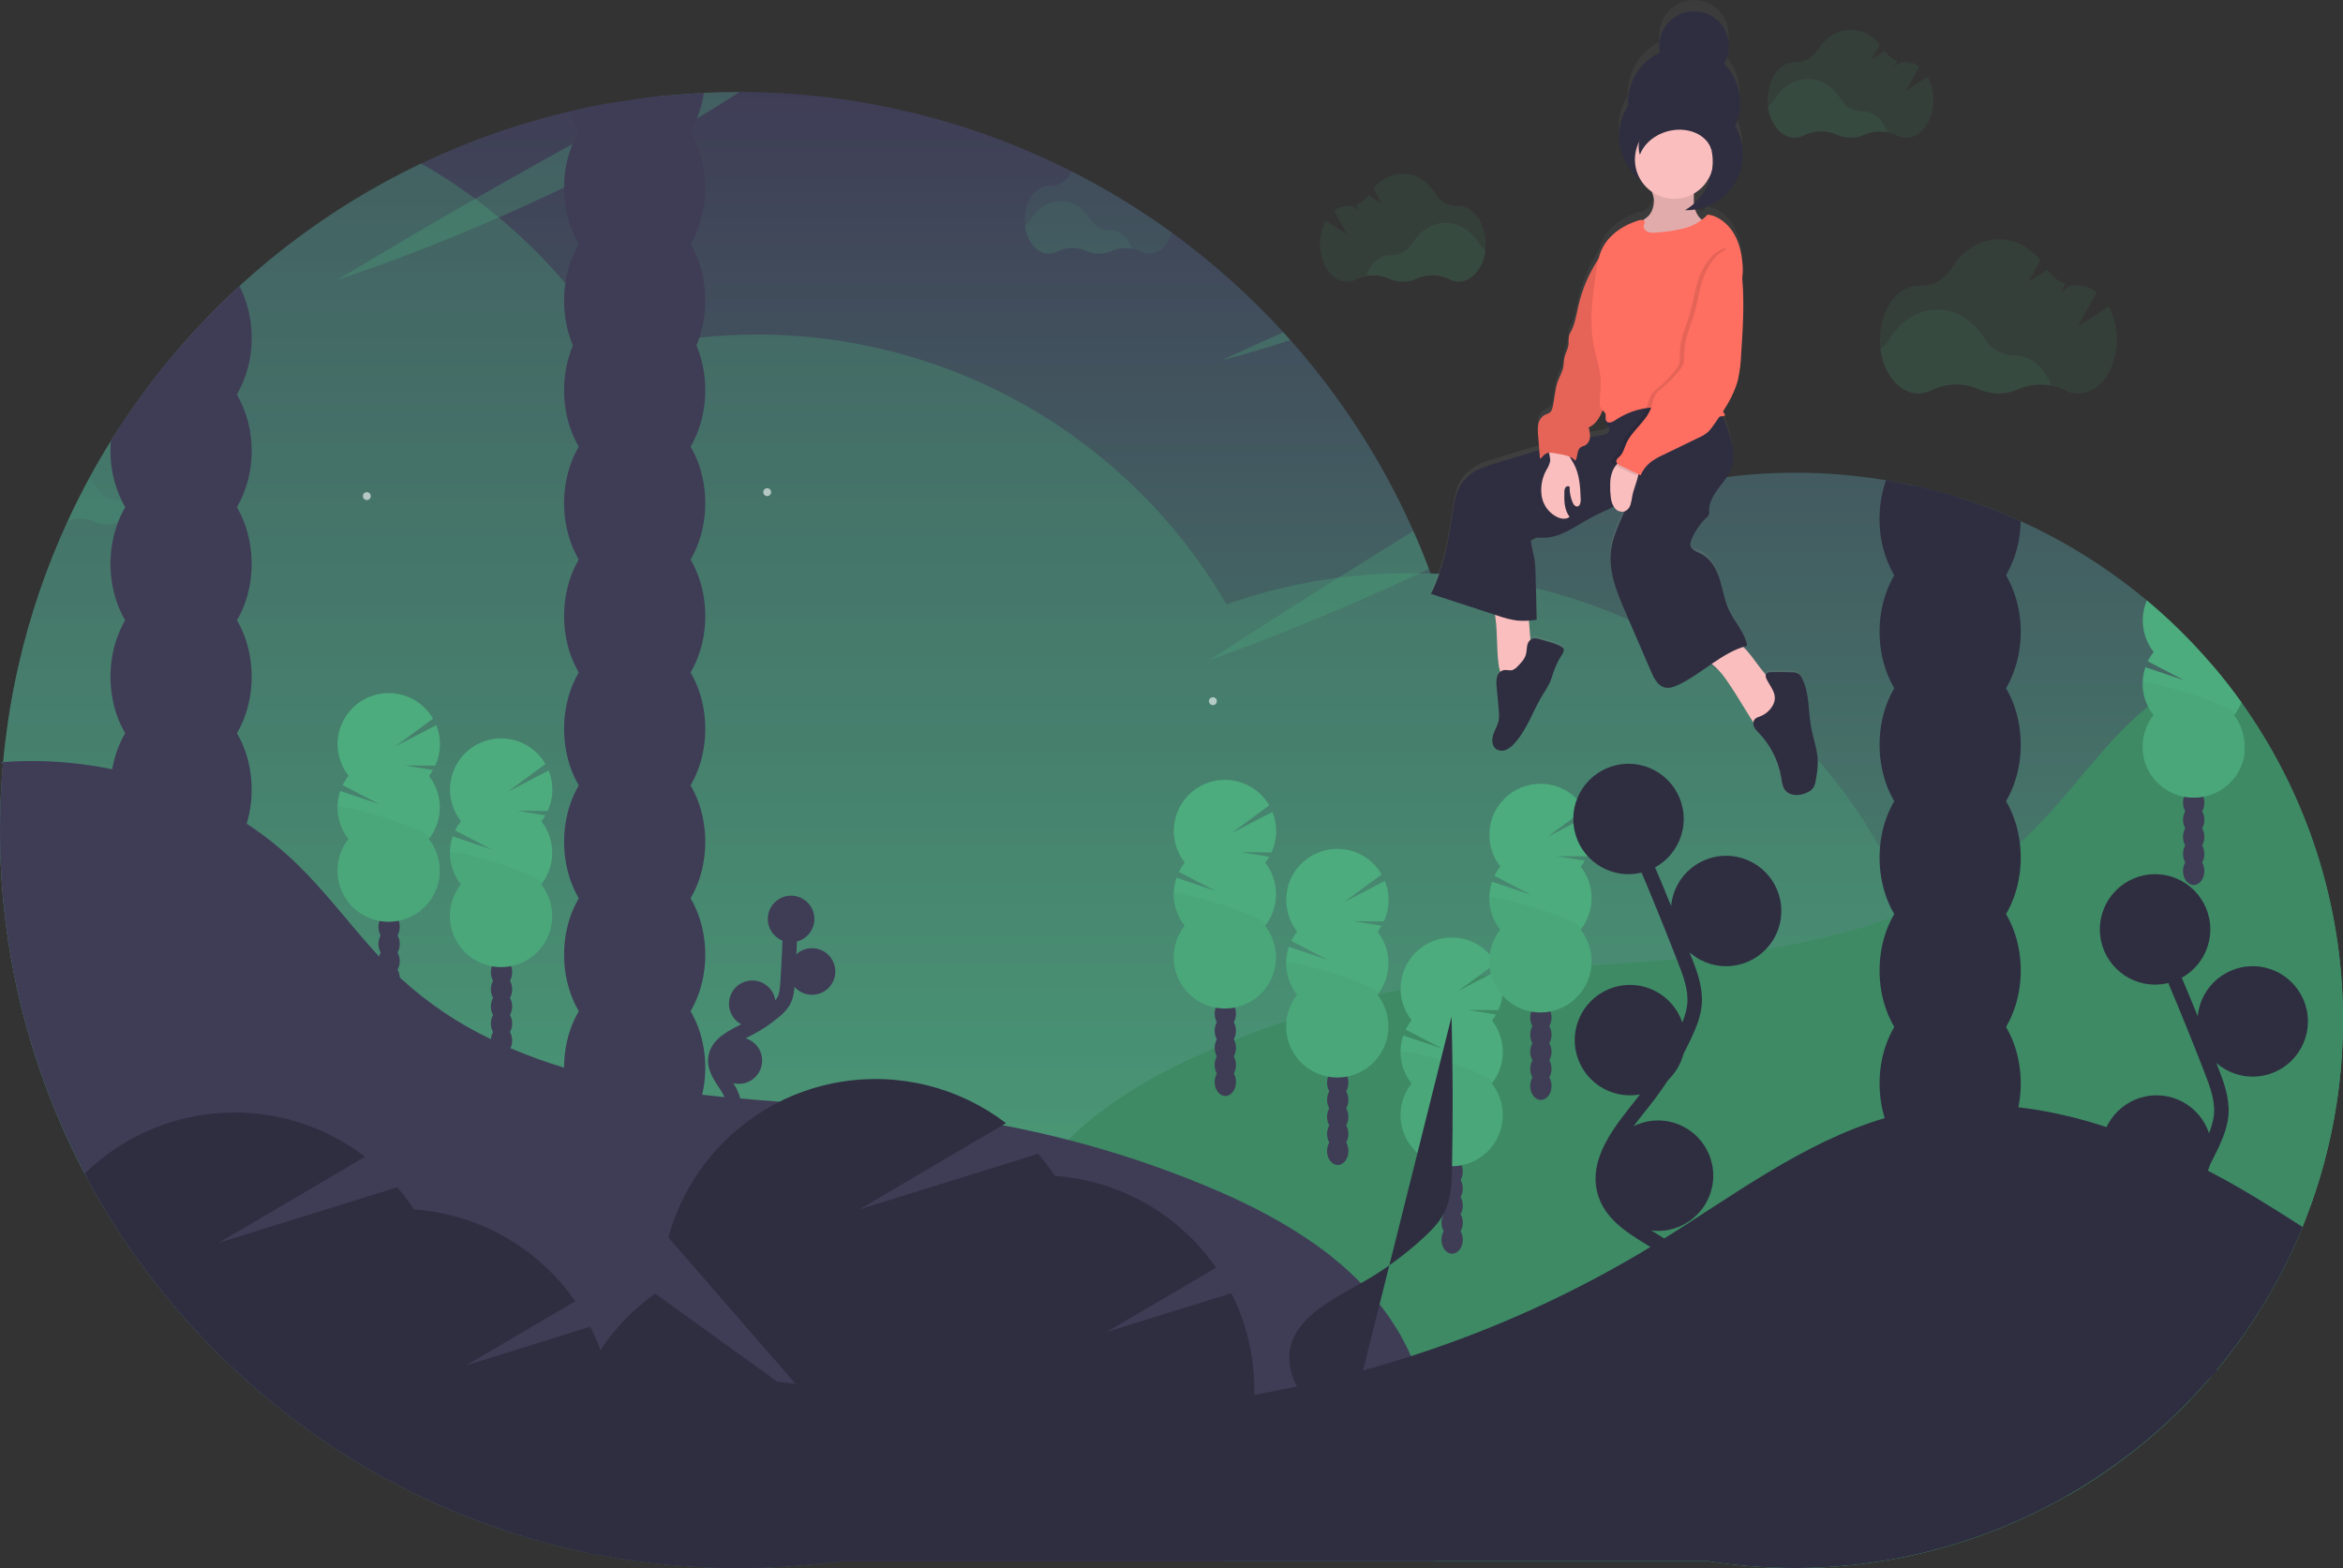 <svg width="647" height="433" viewBox="0 0 647 433" fill="none" xmlns="http://www.w3.org/2000/svg">
<rect x="0" y="0" width="647" height="433" fill="#333333" stroke="none"/>
<g clip-path="url(#clip0)">
<path d="M618.838 193.871C616.297 190.307 613.597 186.859 610.74 183.527C596.281 166.615 578.277 153.089 558.005 143.909C552.466 141.398 546.779 139.229 540.975 137.414C536.945 136.151 532.846 135.062 528.678 134.147L520.814 132.607C501.009 129.294 480.743 129.946 461.192 134.526C441.642 139.105 423.195 147.521 406.924 159.284C403.014 158.808 399.056 158.49 395.052 158.331C394.899 157.912 394.741 157.492 394.578 157.068C393.242 153.533 391.809 150.048 390.281 146.615C381.744 127.385 370.28 109.593 356.297 93.871C355.654 93.152 355.012 92.433 354.358 91.725C345.04 81.539 334.72 72.315 323.555 64.194C288.846 38.993 247.051 25.416 204.154 25.409H203.865C200.685 25.409 197.524 25.483 194.383 25.632L182.255 26.547C181.258 26.65 180.262 26.759 179.27 26.884L167.011 28.735C163.765 29.323 160.547 29.993 157.355 30.744C113.981 40.949 75.132 65.048 46.728 99.369C43.286 103.518 40.018 107.806 36.925 112.234C35.449 114.336 34.011 116.453 32.623 118.609C31.953 119.644 31.294 120.678 30.64 121.723C28.483 125.175 26.439 128.694 24.508 132.28C22.449 136.08 20.51 139.949 18.691 143.887C18.675 143.919 18.66 143.951 18.648 143.985C12.807 156.64 8.293 169.866 5.18 183.451V183.451C4.355 187.022 3.629 190.626 3.001 194.263C2.754 195.657 2.525 197.054 2.315 198.455L2.25 198.923C1.705 202.734 1.22 206.545 0.866 210.427L0.392 210.471C0.431 210.585 0.469 210.699 0.496 210.819C0.598 210.881 0.704 210.937 0.812 210.988C0.768 211.483 0.73 211.979 0.692 212.469C0.719 212.909 0.685 213.35 0.588 213.781C0.196 218.862 0 224.005 0 229.21C-0.054 262.101 7.897 294.512 23.168 323.646L23.381 324.049C38.848 353.366 61.209 378.487 88.538 397.253C110.268 412.213 134.713 422.786 160.498 428.378L165.002 429.298C171.225 430.503 177.548 431.41 183.97 432.02C190.506 432.652 197.137 432.969 203.865 432.973C213.216 432.976 222.556 432.339 231.82 431.067H471.662L473.612 431.367C502.976 435.696 532.965 431.296 559.846 418.715C586.727 406.134 609.313 385.927 624.792 360.61C640.272 335.293 647.96 305.985 646.902 276.332C645.843 246.68 636.084 217.993 618.838 193.844V193.871Z" fill="url(#paint0_linear)"/>
<path opacity="0.3" d="M538.622 305.397C538.595 303.616 538.535 301.858 538.437 300.094C538.321 297.88 538.159 295.675 537.952 293.479C537.356 287.253 536.368 281.071 534.995 274.969C534.935 274.696 534.87 274.424 534.804 274.147C533.715 269.446 532.414 264.831 530.9 260.302C529.876 257.26 528.759 254.275 527.55 251.346C527.122 250.29 526.679 249.246 526.221 248.215C524.116 243.374 521.753 238.649 519.141 234.06V234.06L518.798 233.461C518.009 232.089 517.164 230.739 516.358 229.373L516.026 228.828C515.868 228.573 515.71 228.355 515.574 228.11V228.077C514.507 226.382 513.407 224.714 512.274 223.074C508.718 217.919 504.844 212.992 500.674 208.32V208.32C494.529 201.442 487.767 195.14 480.474 189.493C480.474 189.493 480.474 189.493 480.474 189.493C478.66 188.105 476.825 186.744 474.946 185.427C454.8 171.251 431.45 162.295 406.989 159.359C403.079 158.884 399.122 158.566 395.117 158.407C394.131 158.363 393.145 158.336 392.16 158.319C391.07 158.287 389.981 158.281 388.892 158.281C382.497 158.281 376.109 158.685 369.765 159.49C359.171 160.843 348.753 163.329 338.689 166.905C325.506 144.235 306.603 125.421 283.868 112.342C261.133 99.263 235.362 92.377 209.132 92.373C203.79 92.368 198.452 92.654 193.142 93.228C192.554 93.277 191.965 93.347 191.377 93.418C184.176 94.268 177.046 95.642 170.045 97.529C167.964 94.11 165.748 90.761 163.4 87.522C161.053 84.283 158.668 81.212 156.119 78.218C153.941 75.677 151.693 73.205 149.377 70.803C149.305 70.722 149.228 70.646 149.148 70.574C145.532 66.865 141.726 63.347 137.744 60.034C135.62 58.259 133.447 56.539 131.208 54.895C128.409 52.804 125.535 50.819 122.587 48.938C120.518 47.61 118.415 46.34 116.281 45.127C89.432 57.945 65.698 76.455 46.728 99.369C43.286 103.517 40.018 107.806 36.925 112.234C35.449 114.335 34.011 116.453 32.623 118.609C31.953 119.643 31.294 120.678 30.64 121.723C28.483 125.175 26.439 128.694 24.508 132.279C22.449 136.08 20.51 139.949 18.691 143.887C18.675 143.918 18.66 143.951 18.648 143.985C12.807 156.639 8.293 169.865 5.18 183.45V183.45C4.355 187.022 3.629 190.626 3.001 194.263C2.754 195.656 2.525 197.054 2.315 198.455L2.25 198.923C1.705 202.734 1.22 206.545 0.866 210.427L0.392 210.47C0.431 210.585 0.469 210.699 0.496 210.819C0.598 210.88 0.704 210.937 0.812 210.987C0.768 211.483 0.73 211.978 0.692 212.468C0.719 212.908 0.685 213.35 0.588 213.78C0.196 218.862 0 224.005 0 229.209C-0.054 262.101 7.897 294.512 23.168 323.646C23.348 323.673 23.533 323.7 23.713 323.717C42.896 326.055 62.35 324.676 81.011 319.655C82.711 322.457 84.501 325.198 86.381 327.876C87.772 329.865 89.21 331.814 90.695 333.723C103.026 349.63 118.425 362.902 135.979 372.753C136.747 373.189 137.526 373.608 138.305 374.027C145.306 377.793 152.6 380.987 160.116 383.577C163.021 384.589 165.982 385.513 168.999 386.348C169.168 386.391 169.337 386.446 169.506 386.484C178.965 389.067 188.658 390.709 198.441 391.384C201.97 391.641 205.532 391.77 209.126 391.77C217.214 391.77 225.29 391.122 233.274 389.832C238.26 389.02 243.2 387.954 248.077 386.636V386.636C251.889 385.616 255.638 384.45 259.323 383.136C260.358 384.91 261.427 386.66 262.531 388.384C266.292 394.291 270.469 399.924 275.03 405.239C277.313 407.918 279.693 410.511 282.17 413.019C288.751 419.701 295.944 425.753 303.655 431.094H471.662L473.612 431.394C481.486 425.983 488.83 419.838 495.543 413.041C517.006 391.296 531.281 363.494 536.444 333.386C536.941 330.482 537.353 327.568 537.68 324.642C538.302 319.105 538.616 313.538 538.622 307.966C538.622 307.095 538.622 306.246 538.622 305.397Z" fill="#4CAC7D"/>
<path d="M647 281.764C646.981 308.401 639.937 334.562 626.578 357.609C613.22 380.657 594.019 399.777 570.912 413.042H276.026C275.663 410.446 275.334 407.853 275.04 405.262C274.806 403.324 274.588 401.391 274.381 399.453C274.022 396.088 273.706 392.696 273.461 389.277C272.154 370.974 272.916 352.256 280.214 335.874C281.136 333.778 282.169 331.731 283.308 329.744C284.994 326.817 286.896 324.02 288.999 321.376C290.863 319.041 292.864 316.818 294.99 314.718C297.847 311.907 300.887 309.288 304.09 306.878C305.62 305.718 307.194 304.591 308.795 303.508L309.09 303.312C317.297 297.792 326.327 293.273 335.422 289.418L337.306 288.634L337.796 288.433C338.684 288.063 339.572 287.709 340.459 287.344L340.813 287.202C345.609 285.293 350.44 283.522 355.305 281.889C363.569 279.105 371.951 276.711 380.45 274.708C382.563 274.207 384.684 273.733 386.811 273.287C388.87 272.848 390.934 272.434 393.003 272.046C397.582 271.175 402.178 270.42 406.793 269.781C407.272 269.715 407.746 269.65 408.225 269.596L411.243 269.198L411.787 269.133C412.653 269.024 413.524 268.926 414.396 268.828C417.952 268.42 421.514 268.071 425.076 267.739C425.217 267.739 425.353 267.739 425.49 267.69H425.522C429.295 267.371 433.071 267.073 436.85 266.797L439.497 266.601L441.676 266.449C445.989 266.144 450.302 265.839 454.616 265.534C458.112 265.267 461.603 264.99 465.094 264.679C465.687 264.63 466.276 264.581 466.869 264.522L468.073 264.407C468.182 264.404 468.292 264.394 468.4 264.375H468.552L470.573 264.173C470.613 264.171 470.653 264.171 470.692 264.173V264.173C471.275 264.119 471.847 264.059 472.424 263.993C477.054 263.514 481.683 262.948 486.279 262.257L487.684 262.05C495.654 260.83 503.542 259.124 511.304 256.943C513.076 256.439 514.837 255.905 516.587 255.343C518.595 254.693 520.592 254.003 522.578 253.274L523.416 252.963C524.8 252.419 526.172 251.875 527.534 251.33C529.516 250.513 531.477 249.637 533.405 248.717L533.655 248.603C535.95 247.514 538.201 246.345 540.408 245.096C541.432 244.519 542.451 243.92 543.453 243.305C548.533 240.246 553.321 236.725 557.754 232.787C558.092 232.482 558.424 232.183 558.751 231.878L558.86 231.78C563.188 227.673 567.266 223.31 571.07 218.713C576.484 212.354 581.723 205.816 587.697 199.996C589.44 198.297 591.255 196.664 593.143 195.096C595.322 193.3 597.544 191.606 599.853 190.017L600.196 189.777C603.576 187.461 607.098 185.357 610.74 183.478C613.59 186.806 616.289 190.254 618.838 193.822C637.211 219.462 647.062 250.224 647 281.764V281.764Z" fill="#4CAC7D"/>
<path opacity="0.2" d="M647 281.764C646.981 308.401 639.937 334.562 626.578 357.609C613.22 380.657 594.019 399.777 570.912 413.042H276.026C275.663 410.446 275.334 407.853 275.04 405.262C274.806 403.324 274.588 401.391 274.381 399.453C274.022 396.088 273.706 392.696 273.461 389.277C272.154 370.974 272.916 352.256 280.214 335.874C281.136 333.778 282.169 331.731 283.308 329.744C284.994 326.817 286.896 324.02 288.999 321.376C290.863 319.041 292.864 316.818 294.99 314.718C297.847 311.907 300.887 309.288 304.09 306.878C305.62 305.718 307.194 304.591 308.795 303.508L309.09 303.312C317.297 297.792 326.327 293.273 335.422 289.418L337.306 288.634L337.796 288.433C338.684 288.063 339.572 287.709 340.459 287.344L340.813 287.202C345.609 285.293 350.44 283.522 355.305 281.889C363.569 279.105 371.951 276.711 380.45 274.708C382.563 274.207 384.684 273.733 386.811 273.287C388.87 272.848 390.934 272.434 393.003 272.046C397.582 271.175 402.178 270.42 406.793 269.781C407.272 269.715 407.746 269.65 408.225 269.596L411.243 269.198L411.787 269.133C412.653 269.024 413.524 268.926 414.396 268.828C417.952 268.42 421.514 268.071 425.076 267.739C425.217 267.739 425.353 267.739 425.49 267.69H425.522C429.295 267.371 433.071 267.073 436.85 266.797L439.497 266.601L441.676 266.449C445.989 266.144 450.302 265.839 454.616 265.534C458.112 265.267 461.603 264.99 465.094 264.679C465.687 264.63 466.276 264.581 466.869 264.522L468.073 264.407C468.182 264.404 468.292 264.394 468.4 264.375H468.552L470.573 264.173C470.613 264.171 470.653 264.171 470.692 264.173V264.173C471.275 264.119 471.847 264.059 472.424 263.993C477.054 263.514 481.683 262.948 486.279 262.257L487.684 262.05C495.654 260.83 503.542 259.124 511.304 256.943C513.076 256.439 514.837 255.905 516.587 255.343C518.595 254.693 520.592 254.003 522.578 253.274L523.416 252.963C524.8 252.419 526.172 251.875 527.534 251.33C529.516 250.513 531.477 249.637 533.405 248.717L533.655 248.603C535.95 247.514 538.201 246.345 540.408 245.096C541.432 244.519 542.451 243.92 543.453 243.305C548.533 240.246 553.321 236.725 557.754 232.787C558.092 232.482 558.424 232.183 558.751 231.878L558.86 231.78C563.188 227.673 567.266 223.31 571.07 218.713C576.484 212.354 581.723 205.816 587.697 199.996C589.44 198.297 591.255 196.664 593.143 195.096C595.322 193.3 597.544 191.606 599.853 190.017L600.196 189.777C603.576 187.461 607.098 185.357 610.74 183.478C613.59 186.806 616.289 190.254 618.838 193.822C637.211 219.462 647.062 250.224 647 281.764V281.764Z" fill="black"/>
<path d="M107.446 278.677C109.074 278.677 110.393 276.948 110.393 274.817C110.393 272.685 109.074 270.957 107.446 270.957C105.819 270.957 104.5 272.685 104.5 274.817C104.5 276.948 105.819 278.677 107.446 278.677Z" fill="#3F3D56"/>
<path d="M107.446 273.962C109.074 273.962 110.393 272.233 110.393 270.102C110.393 267.97 109.074 266.242 107.446 266.242C105.819 266.242 104.5 267.97 104.5 270.102C104.5 272.233 105.819 273.962 107.446 273.962Z" fill="#3F3D56"/>
<path d="M107.446 269.247C109.074 269.247 110.393 267.519 110.393 265.387C110.393 263.255 109.074 261.527 107.446 261.527C105.819 261.527 104.5 263.255 104.5 265.387C104.5 267.519 105.819 269.247 107.446 269.247Z" fill="#3F3D56"/>
<path d="M107.446 264.532C109.074 264.532 110.393 262.804 110.393 260.672C110.393 258.54 109.074 256.812 107.446 256.812C105.819 256.812 104.5 258.54 104.5 260.672C104.5 262.804 105.819 264.532 107.446 264.532Z" fill="#3F3D56"/>
<path d="M107.446 259.818C109.074 259.818 110.393 258.089 110.393 255.958C110.393 253.826 109.074 252.098 107.446 252.098C105.819 252.098 104.5 253.826 104.5 255.958C104.5 258.089 105.819 259.818 107.446 259.818Z" fill="#3F3D56"/>
<path d="M107.446 255.103C109.074 255.103 110.393 253.375 110.393 251.243C110.393 249.111 109.074 247.383 107.446 247.383C105.819 247.383 104.5 249.111 104.5 251.243C104.5 253.375 105.819 255.103 107.446 255.103Z" fill="#3F3D56"/>
<path d="M107.446 250.388C109.074 250.388 110.393 248.66 110.393 246.528C110.393 244.396 109.074 242.668 107.446 242.668C105.819 242.668 104.5 244.396 104.5 246.528C104.5 248.66 105.819 250.388 107.446 250.388Z" fill="#3F3D56"/>
<path d="M118.481 214.26C118.881 213.741 119.245 213.195 119.57 212.627L111.826 211.358L120.202 211.418C121.004 209.67 121.441 207.777 121.487 205.854C121.533 203.932 121.186 202.02 120.469 200.235L109.228 206.061L119.575 198.439C118.606 196.758 117.301 195.295 115.742 194.141C114.182 192.987 112.401 192.167 110.51 191.731C108.619 191.296 106.658 191.255 104.751 191.61C102.843 191.966 101.029 192.711 99.423 193.799C97.816 194.886 96.451 196.293 95.412 197.932C94.373 199.57 93.683 201.405 93.386 203.322C93.088 205.239 93.189 207.197 93.681 209.073C94.174 210.949 95.048 212.704 96.25 214.227C95.614 215.024 95.066 215.888 94.616 216.802L104.675 222.023L93.951 218.425C93.198 220.649 93.011 223.027 93.409 225.342C93.806 227.657 94.775 229.836 96.228 231.682C94.589 233.764 93.57 236.265 93.286 238.899C93.003 241.533 93.466 244.194 94.624 246.577C95.782 248.96 97.587 250.97 99.834 252.375C102.08 253.781 104.677 254.527 107.327 254.527C109.977 254.527 112.574 253.781 114.82 252.375C117.067 250.97 118.872 248.96 120.03 246.577C121.188 244.194 121.651 241.533 121.368 238.899C121.084 236.265 120.065 233.764 118.426 231.682C120.385 229.194 121.45 226.12 121.45 222.954C121.45 219.789 120.385 216.715 118.426 214.227L118.481 214.26Z" fill="#4CAC7D"/>
<path opacity="0.03" d="M93.26 222.987C93.26 226.147 94.325 229.216 96.282 231.698C94.644 233.78 93.624 236.281 93.341 238.915C93.057 241.549 93.521 244.21 94.679 246.593C95.837 248.976 97.642 250.986 99.888 252.392C102.135 253.797 104.731 254.543 107.382 254.543C110.032 254.543 112.629 253.797 114.875 252.392C117.121 250.986 118.927 248.976 120.084 246.593C121.242 244.21 121.706 241.549 121.422 238.915C121.139 236.281 120.119 233.78 118.481 231.698C120.36 229.313 93.26 221.403 93.26 222.987Z" fill="black"/>
<path d="M138.489 291.198C140.117 291.198 141.436 289.47 141.436 287.339C141.436 285.207 140.117 283.479 138.489 283.479C136.862 283.479 135.543 285.207 135.543 287.339C135.543 289.47 136.862 291.198 138.489 291.198Z" fill="#3F3D56"/>
<path d="M138.489 286.483C140.117 286.483 141.436 284.755 141.436 282.623C141.436 280.491 140.117 278.763 138.489 278.763C136.862 278.763 135.543 280.491 135.543 282.623C135.543 284.755 136.862 286.483 138.489 286.483Z" fill="#3F3D56"/>
<path d="M138.489 281.769C140.117 281.769 141.436 280.041 141.436 277.909C141.436 275.777 140.117 274.049 138.489 274.049C136.862 274.049 135.543 275.777 135.543 277.909C135.543 280.041 136.862 281.769 138.489 281.769Z" fill="#3F3D56"/>
<path d="M138.489 277.054C140.117 277.054 141.436 275.326 141.436 273.194C141.436 271.062 140.117 269.334 138.489 269.334C136.862 269.334 135.543 271.062 135.543 273.194C135.543 275.326 136.862 277.054 138.489 277.054Z" fill="#3F3D56"/>
<path d="M138.489 272.339C140.117 272.339 141.436 270.611 141.436 268.479C141.436 266.347 140.117 264.619 138.489 264.619C136.862 264.619 135.543 266.347 135.543 268.479C135.543 270.611 136.862 272.339 138.489 272.339Z" fill="#3F3D56"/>
<path d="M138.489 267.624C140.117 267.624 141.436 265.896 141.436 263.764C141.436 261.632 140.117 259.904 138.489 259.904C136.862 259.904 135.543 261.632 135.543 263.764C135.543 265.896 136.862 267.624 138.489 267.624Z" fill="#3F3D56"/>
<path d="M138.489 262.91C140.117 262.91 141.436 261.182 141.436 259.05C141.436 256.918 140.117 255.19 138.489 255.19C136.862 255.19 135.543 256.918 135.543 259.05C135.543 261.182 136.862 262.91 138.489 262.91Z" fill="#3F3D56"/>
<path d="M149.524 226.782C149.924 226.263 150.288 225.717 150.613 225.149L142.869 223.88L151.245 223.94C152.047 222.192 152.484 220.299 152.53 218.376C152.576 216.454 152.229 214.542 151.512 212.757L140.271 218.583L150.618 210.961C149.649 209.28 148.344 207.817 146.785 206.663C145.225 205.509 143.444 204.689 141.553 204.253C139.662 203.818 137.701 203.777 135.794 204.132C133.886 204.488 132.072 205.233 130.466 206.321C128.859 207.408 127.493 208.815 126.455 210.454C125.416 212.092 124.726 213.927 124.429 215.844C124.131 217.761 124.232 219.719 124.724 221.595C125.217 223.471 126.091 225.226 127.293 226.749C126.656 227.546 126.109 228.409 125.659 229.324L135.718 234.545L124.994 230.947C124.241 233.171 124.054 235.549 124.452 237.864C124.849 240.178 125.818 242.358 127.271 244.204C125.632 246.286 124.613 248.787 124.329 251.421C124.046 254.055 124.509 256.716 125.667 259.099C126.825 261.482 128.63 263.492 130.877 264.897C133.123 266.303 135.72 267.049 138.37 267.049C141.02 267.049 143.617 266.303 145.863 264.897C148.11 263.492 149.915 261.482 151.073 259.099C152.231 256.716 152.694 254.055 152.411 251.421C152.127 248.787 151.108 246.286 149.469 244.204C151.428 241.716 152.493 238.642 152.493 235.476C152.493 232.311 151.428 229.237 149.469 226.749L149.524 226.782Z" fill="#4CAC7D"/>
<path opacity="0.03" d="M124.303 235.509C124.303 238.669 125.368 241.738 127.325 244.22C125.687 246.302 124.667 248.803 124.384 251.437C124.1 254.071 124.564 256.732 125.722 259.115C126.88 261.498 128.685 263.508 130.931 264.913C133.178 266.319 135.774 267.065 138.425 267.065C141.075 267.065 143.672 266.319 145.918 264.913C148.164 263.508 149.97 261.498 151.127 259.115C152.285 256.732 152.749 254.071 152.465 251.437C152.182 248.803 151.162 246.302 149.524 244.22C151.403 241.835 124.303 233.924 124.303 235.509Z" fill="black"/>
<path d="M338.362 302.631C339.99 302.631 341.309 300.903 341.309 298.771C341.309 296.639 339.99 294.911 338.362 294.911C336.735 294.911 335.416 296.639 335.416 298.771C335.416 300.903 336.735 302.631 338.362 302.631Z" fill="#3F3D56"/>
<path d="M338.362 297.916C339.99 297.916 341.309 296.188 341.309 294.056C341.309 291.924 339.99 290.196 338.362 290.196C336.735 290.196 335.416 291.924 335.416 294.056C335.416 296.188 336.735 297.916 338.362 297.916Z" fill="#3F3D56"/>
<path d="M338.362 293.201C339.99 293.201 341.309 291.473 341.309 289.341C341.309 287.21 339.99 285.481 338.362 285.481C336.735 285.481 335.416 287.21 335.416 289.341C335.416 291.473 336.735 293.201 338.362 293.201Z" fill="#3F3D56"/>
<path d="M338.362 288.487C339.99 288.487 341.309 286.759 341.309 284.627C341.309 282.495 339.99 280.767 338.362 280.767C336.735 280.767 335.416 282.495 335.416 284.627C335.416 286.759 336.735 288.487 338.362 288.487Z" fill="#3F3D56"/>
<path d="M338.362 283.772C339.99 283.772 341.309 282.044 341.309 279.912C341.309 277.78 339.99 276.052 338.362 276.052C336.735 276.052 335.416 277.78 335.416 279.912C335.416 282.044 336.735 283.772 338.362 283.772Z" fill="#3F3D56"/>
<path d="M338.362 279.057C339.99 279.057 341.309 277.329 341.309 275.197C341.309 273.066 339.99 271.337 338.362 271.337C336.735 271.337 335.416 273.066 335.416 275.197C335.416 277.329 336.735 279.057 338.362 279.057Z" fill="#3F3D56"/>
<path d="M338.362 274.343C339.99 274.343 341.309 272.614 341.309 270.483C341.309 268.351 339.99 266.623 338.362 266.623C336.735 266.623 335.416 268.351 335.416 270.483C335.416 272.614 336.735 274.343 338.362 274.343Z" fill="#3F3D56"/>
<path d="M349.397 238.215C349.797 237.696 350.161 237.15 350.486 236.581L342.742 235.313L351.118 235.373C351.92 233.625 352.357 231.731 352.403 229.809C352.449 227.886 352.102 225.974 351.385 224.19L340.144 230.015L350.491 222.393C349.522 220.713 348.217 219.25 346.658 218.096C345.098 216.942 343.317 216.121 341.426 215.686C339.535 215.25 337.574 215.209 335.667 215.565C333.759 215.921 331.945 216.666 330.339 217.753C328.732 218.841 327.366 220.248 326.328 221.886C325.289 223.525 324.599 225.36 324.302 227.277C324.004 229.194 324.105 231.151 324.597 233.028C325.09 234.904 325.964 236.658 327.166 238.182C326.53 238.979 325.982 239.842 325.532 240.757L335.591 245.978L324.867 242.379C324.114 244.604 323.927 246.981 324.325 249.296C324.722 251.611 325.691 253.79 327.144 255.636C325.505 257.718 324.486 260.22 324.202 262.854C323.919 265.488 324.382 268.149 325.54 270.532C326.698 272.915 328.503 274.924 330.75 276.33C332.996 277.736 335.593 278.481 338.243 278.481C340.893 278.481 343.49 277.736 345.736 276.33C347.983 274.924 349.788 272.915 350.946 270.532C352.104 268.149 352.567 265.488 352.284 262.854C352 260.22 350.981 257.718 349.342 255.636C351.301 253.148 352.366 250.075 352.366 246.909C352.366 243.743 351.301 240.67 349.342 238.182L349.397 238.215Z" fill="#4CAC7D"/>
<path opacity="0.03" d="M324.175 246.941C324.175 250.102 325.24 253.17 327.197 255.652C325.559 257.734 324.539 260.236 324.256 262.87C323.972 265.504 324.436 268.165 325.594 270.548C326.752 272.931 328.557 274.94 330.803 276.346C333.05 277.752 335.646 278.497 338.297 278.497C340.947 278.497 343.544 277.752 345.79 276.346C348.036 274.94 349.842 272.931 351 270.548C352.157 268.165 352.621 265.504 352.337 262.87C352.054 260.236 351.034 257.734 349.396 255.652C351.275 253.268 324.175 245.357 324.175 246.941Z" fill="black"/>
<path d="M369.405 321.686C371.033 321.686 372.352 319.958 372.352 317.826C372.352 315.695 371.033 313.966 369.405 313.966C367.778 313.966 366.459 315.695 366.459 317.826C366.459 319.958 367.778 321.686 369.405 321.686Z" fill="#3F3D56"/>
<path d="M369.405 316.971C371.033 316.971 372.352 315.243 372.352 313.111C372.352 310.98 371.033 309.251 369.405 309.251C367.778 309.251 366.459 310.98 366.459 313.111C366.459 315.243 367.778 316.971 369.405 316.971Z" fill="#3F3D56"/>
<path d="M369.405 312.257C371.033 312.257 372.352 310.528 372.352 308.397C372.352 306.265 371.033 304.537 369.405 304.537C367.778 304.537 366.459 306.265 366.459 308.397C366.459 310.528 367.778 312.257 369.405 312.257Z" fill="#3F3D56"/>
<path d="M369.405 307.542C371.033 307.542 372.352 305.814 372.352 303.682C372.352 301.55 371.033 299.822 369.405 299.822C367.778 299.822 366.459 301.55 366.459 303.682C366.459 305.814 367.778 307.542 369.405 307.542Z" fill="#3F3D56"/>
<path d="M369.405 302.827C371.033 302.827 372.352 301.099 372.352 298.967C372.352 296.836 371.033 295.107 369.405 295.107C367.778 295.107 366.459 296.836 366.459 298.967C366.459 301.099 367.778 302.827 369.405 302.827Z" fill="#3F3D56"/>
<path d="M369.405 298.113C371.033 298.113 372.352 296.384 372.352 294.253C372.352 292.121 371.033 290.393 369.405 290.393C367.778 290.393 366.459 292.121 366.459 294.253C366.459 296.384 367.778 298.113 369.405 298.113Z" fill="#3F3D56"/>
<path d="M369.405 293.398C371.033 293.398 372.352 291.67 372.352 289.538C372.352 287.406 371.033 285.678 369.405 285.678C367.778 285.678 366.459 287.406 366.459 289.538C366.459 291.67 367.778 293.398 369.405 293.398Z" fill="#3F3D56"/>
<path d="M380.44 257.27C380.84 256.751 381.204 256.205 381.529 255.636L373.785 254.368L382.161 254.428C382.963 252.68 383.4 250.787 383.446 248.864C383.492 246.941 383.145 245.03 382.428 243.245L371.187 249.071L381.534 241.449C380.565 239.768 379.26 238.305 377.701 237.151C376.141 235.997 374.36 235.176 372.469 234.741C370.578 234.306 368.617 234.265 366.71 234.62C364.802 234.976 362.988 235.721 361.382 236.808C359.775 237.896 358.409 239.303 357.371 240.942C356.332 242.58 355.642 244.415 355.345 246.332C355.047 248.249 355.148 250.206 355.64 252.083C356.133 253.959 357.007 255.714 358.209 257.237C357.572 258.034 357.025 258.897 356.575 259.812L366.634 265.033L355.91 261.435C355.157 263.659 354.97 266.037 355.368 268.351C355.765 270.666 356.734 272.845 358.187 274.691C356.548 276.774 355.529 279.275 355.245 281.909C354.962 284.543 355.425 287.204 356.583 289.587C357.741 291.97 359.546 293.979 361.793 295.385C364.039 296.791 366.636 297.537 369.286 297.537C371.936 297.537 374.533 296.791 376.779 295.385C379.026 293.979 380.831 291.97 381.989 289.587C383.147 287.204 383.61 284.543 383.327 281.909C383.043 279.275 382.024 276.774 380.385 274.691C382.344 272.204 383.408 269.13 383.408 265.964C383.408 262.798 382.344 259.725 380.385 257.237L380.44 257.27Z" fill="#4CAC7D"/>
<path opacity="0.03" d="M355.218 265.997C355.218 269.158 356.283 272.226 358.24 274.708C356.602 276.79 355.582 279.291 355.299 281.926C355.015 284.56 355.479 287.22 356.637 289.604C357.795 291.987 359.6 293.996 361.846 295.402C364.093 296.808 366.689 297.553 369.34 297.553C371.99 297.553 374.587 296.808 376.833 295.402C379.079 293.996 380.885 291.987 382.042 289.604C383.2 287.22 383.664 284.56 383.38 281.926C383.097 279.291 382.077 276.79 380.439 274.708C382.318 272.323 355.218 264.413 355.218 265.997Z" fill="black"/>
<path d="M400.993 346.185C402.62 346.185 403.94 344.457 403.94 342.325C403.94 340.194 402.62 338.465 400.993 338.465C399.366 338.465 398.047 340.194 398.047 342.325C398.047 344.457 399.366 346.185 400.993 346.185Z" fill="#3F3D56"/>
<path d="M400.993 341.47C402.62 341.47 403.94 339.742 403.94 337.61C403.94 335.479 402.62 333.75 400.993 333.75C399.366 333.75 398.047 335.479 398.047 337.61C398.047 339.742 399.366 341.47 400.993 341.47Z" fill="#3F3D56"/>
<path d="M400.993 336.756C402.62 336.756 403.94 335.028 403.94 332.896C403.94 330.764 402.62 329.036 400.993 329.036C399.366 329.036 398.047 330.764 398.047 332.896C398.047 335.028 399.366 336.756 400.993 336.756Z" fill="#3F3D56"/>
<path d="M400.993 332.041C402.62 332.041 403.94 330.313 403.94 328.181C403.94 326.049 402.62 324.321 400.993 324.321C399.366 324.321 398.047 326.049 398.047 328.181C398.047 330.313 399.366 332.041 400.993 332.041Z" fill="#3F3D56"/>
<path d="M400.993 327.326C402.62 327.326 403.94 325.598 403.94 323.466C403.94 321.335 402.62 319.606 400.993 319.606C399.366 319.606 398.047 321.335 398.047 323.466C398.047 325.598 399.366 327.326 400.993 327.326Z" fill="#3F3D56"/>
<path d="M400.993 322.612C402.62 322.612 403.94 320.883 403.94 318.752C403.94 316.62 402.62 314.892 400.993 314.892C399.366 314.892 398.047 316.62 398.047 318.752C398.047 320.883 399.366 322.612 400.993 322.612Z" fill="#3F3D56"/>
<path d="M400.993 317.897C402.62 317.897 403.94 316.169 403.94 314.037C403.94 311.905 402.62 310.177 400.993 310.177C399.366 310.177 398.047 311.905 398.047 314.037C398.047 316.169 399.366 317.897 400.993 317.897Z" fill="#3F3D56"/>
<path d="M412.027 281.769C412.427 281.25 412.791 280.704 413.116 280.135L405.371 278.867L413.748 278.927C414.55 277.179 414.987 275.286 415.033 273.363C415.079 271.44 414.732 269.529 414.014 267.744L402.774 273.57L413.121 265.948C412.152 264.267 410.847 262.804 409.287 261.65C407.728 260.496 405.947 259.675 404.056 259.24C402.165 258.805 400.204 258.764 398.297 259.119C396.389 259.475 394.575 260.22 392.968 261.307C391.362 262.395 389.996 263.802 388.958 265.441C387.919 267.079 387.229 268.914 386.931 270.831C386.634 272.748 386.734 274.705 387.227 276.582C387.72 278.458 388.594 280.213 389.795 281.736C389.159 282.533 388.612 283.396 388.162 284.311L398.221 289.532L387.497 285.934C386.744 288.158 386.557 290.536 386.955 292.85C387.352 295.165 388.321 297.344 389.774 299.19C388.135 301.273 387.116 303.774 386.832 306.408C386.549 309.042 387.012 311.703 388.17 314.086C389.328 316.469 391.133 318.478 393.38 319.884C395.626 321.29 398.223 322.036 400.873 322.036C403.523 322.036 406.12 321.29 408.366 319.884C410.613 318.478 412.418 316.469 413.576 314.086C414.734 311.703 415.197 309.042 414.914 306.408C414.63 303.774 413.611 301.273 411.972 299.19C413.931 296.703 414.995 293.629 414.995 290.463C414.995 287.297 413.931 284.224 411.972 281.736L412.027 281.769Z" fill="#4CAC7D"/>
<path opacity="0.03" d="M386.806 290.496C386.806 293.657 387.871 296.725 389.828 299.207C388.19 301.289 387.17 303.79 386.887 306.425C386.603 309.059 387.067 311.719 388.225 314.103C389.382 316.486 391.188 318.495 393.434 319.901C395.681 321.307 398.277 322.052 400.927 322.052C403.578 322.052 406.175 321.307 408.421 319.901C410.667 318.495 412.473 316.486 413.63 314.103C414.788 311.719 415.252 309.059 414.968 306.425C414.685 303.79 413.665 301.289 412.027 299.207C413.906 296.822 386.806 288.912 386.806 290.496Z" fill="black"/>
<path d="M425.501 303.72C427.128 303.72 428.447 301.992 428.447 299.86C428.447 297.728 427.128 296 425.501 296C423.874 296 422.555 297.728 422.555 299.86C422.555 301.992 423.874 303.72 425.501 303.72Z" fill="#3F3D56"/>
<path d="M425.501 299.005C427.128 299.005 428.447 297.277 428.447 295.145C428.447 293.013 427.128 291.285 425.501 291.285C423.874 291.285 422.555 293.013 422.555 295.145C422.555 297.277 423.874 299.005 425.501 299.005Z" fill="#3F3D56"/>
<path d="M425.501 294.29C427.128 294.29 428.447 292.562 428.447 290.43C428.447 288.299 427.128 286.57 425.501 286.57C423.874 286.57 422.555 288.299 422.555 290.43C422.555 292.562 423.874 294.29 425.501 294.29Z" fill="#3F3D56"/>
<path d="M425.501 289.576C427.128 289.576 428.447 287.848 428.447 285.716C428.447 283.584 427.128 281.856 425.501 281.856C423.874 281.856 422.555 283.584 422.555 285.716C422.555 287.848 423.874 289.576 425.501 289.576Z" fill="#3F3D56"/>
<path d="M425.501 284.861C427.128 284.861 428.447 283.133 428.447 281.001C428.447 278.869 427.128 277.141 425.501 277.141C423.874 277.141 422.555 278.869 422.555 281.001C422.555 283.133 423.874 284.861 425.501 284.861Z" fill="#3F3D56"/>
<path d="M425.501 280.146C427.128 280.146 428.447 278.418 428.447 276.286C428.447 274.154 427.128 272.426 425.501 272.426C423.874 272.426 422.555 274.154 422.555 276.286C422.555 278.418 423.874 280.146 425.501 280.146Z" fill="#3F3D56"/>
<path d="M425.501 275.431C427.128 275.431 428.447 273.703 428.447 271.571C428.447 269.44 427.128 267.711 425.501 267.711C423.874 267.711 422.555 269.44 422.555 271.571C422.555 273.703 423.874 275.431 425.501 275.431Z" fill="#3F3D56"/>
<path d="M436.534 239.303C436.934 238.784 437.298 238.239 437.624 237.67L429.879 236.402L438.255 236.461C439.058 234.713 439.495 232.82 439.541 230.898C439.587 228.975 439.24 227.063 438.522 225.279L427.281 231.104L437.629 223.482C436.66 221.802 435.355 220.339 433.795 219.185C432.236 218.03 430.455 217.21 428.564 216.775C426.673 216.339 424.712 216.298 422.805 216.654C420.897 217.01 419.083 217.754 417.476 218.842C415.87 219.93 414.504 221.337 413.465 222.975C412.427 224.614 411.737 226.449 411.439 228.366C411.142 230.282 411.242 232.24 411.735 234.116C412.228 235.993 413.102 237.747 414.303 239.271C413.667 240.068 413.119 240.931 412.669 241.846L422.729 247.067L412.005 243.468C411.251 245.693 411.065 248.07 411.462 250.385C411.86 252.7 412.829 254.879 414.282 256.725C412.643 258.807 411.624 261.308 411.34 263.943C411.056 266.577 411.52 269.237 412.678 271.621C413.836 274.004 415.641 276.013 417.887 277.419C420.134 278.825 422.731 279.57 425.381 279.57C428.031 279.57 430.628 278.825 432.874 277.419C435.121 276.013 436.926 274.004 438.084 271.621C439.242 269.237 439.705 266.577 439.422 263.943C439.138 261.308 438.119 258.807 436.48 256.725C438.438 254.237 439.503 251.164 439.503 247.998C439.503 244.832 438.438 241.758 436.48 239.271L436.534 239.303Z" fill="#4CAC7D"/>
<path opacity="0.03" d="M411.313 248.03C411.314 251.191 412.379 254.259 414.336 256.741C412.698 258.823 411.678 261.325 411.395 263.959C411.111 266.593 411.575 269.254 412.732 271.637C413.89 274.02 415.696 276.029 417.942 277.435C420.188 278.841 422.785 279.586 425.435 279.586C428.086 279.586 430.682 278.841 432.929 277.435C435.175 276.029 436.98 274.02 438.138 271.637C439.296 269.254 439.76 266.593 439.476 263.959C439.192 261.325 438.173 258.823 436.534 256.741C438.413 254.356 411.313 246.446 411.313 248.03Z" fill="black"/>
<path d="M605.768 244.378C607.395 244.378 608.714 242.65 608.714 240.518C608.714 238.386 607.395 236.658 605.768 236.658C604.14 236.658 602.821 238.386 602.821 240.518C602.821 242.65 604.14 244.378 605.768 244.378Z" fill="#3F3D56"/>
<path d="M605.768 239.663C607.395 239.663 608.714 237.935 608.714 235.803C608.714 233.671 607.395 231.943 605.768 231.943C604.14 231.943 602.821 233.671 602.821 235.803C602.821 237.935 604.14 239.663 605.768 239.663Z" fill="#3F3D56"/>
<path d="M605.768 234.948C607.395 234.948 608.714 233.22 608.714 231.088C608.714 228.956 607.395 227.228 605.768 227.228C604.14 227.228 602.821 228.956 602.821 231.088C602.821 233.22 604.14 234.948 605.768 234.948Z" fill="#3F3D56"/>
<path d="M605.768 230.233C607.395 230.233 608.714 228.505 608.714 226.373C608.714 224.241 607.395 222.513 605.768 222.513C604.14 222.513 602.821 224.241 602.821 226.373C602.821 228.505 604.14 230.233 605.768 230.233Z" fill="#3F3D56"/>
<path d="M605.768 225.518C607.395 225.518 608.714 223.79 608.714 221.658C608.714 219.527 607.395 217.798 605.768 217.798C604.14 217.798 602.821 219.527 602.821 221.658C602.821 223.79 604.14 225.518 605.768 225.518Z" fill="#3F3D56"/>
<path d="M605.768 220.803C607.395 220.803 608.714 219.075 608.714 216.943C608.714 214.812 607.395 213.083 605.768 213.083C604.14 213.083 602.821 214.812 602.821 216.943C602.821 219.075 604.14 220.803 605.768 220.803Z" fill="#3F3D56"/>
<path d="M605.768 216.089C607.395 216.089 608.714 214.361 608.714 212.229C608.714 210.097 607.395 208.369 605.768 208.369C604.14 208.369 602.821 210.097 602.821 212.229C602.821 214.361 604.14 216.089 605.768 216.089Z" fill="#3F3D56"/>
<path d="M619.824 206.159C619.824 206.371 619.824 206.594 619.824 206.801C619.824 207.008 619.824 207.079 619.824 207.215C619.824 207.351 619.824 207.422 619.824 207.525C619.824 207.629 619.824 207.694 619.824 207.776C619.824 207.857 619.786 208.075 619.764 208.227C619.764 208.287 619.764 208.347 619.764 208.412C619.764 208.576 619.709 208.723 619.677 208.881C619.663 208.972 619.645 209.063 619.622 209.153C619.584 209.354 619.535 209.545 619.481 209.741C619.426 209.937 619.377 210.138 619.317 210.323C619.183 210.776 619.021 211.219 618.832 211.652C618.745 211.87 618.653 212.076 618.549 212.283C618.446 212.49 618.364 212.659 618.266 212.828C618.168 212.997 618.108 213.122 618.026 213.263C617.945 213.405 617.863 213.536 617.77 213.672C617.678 213.808 617.705 213.781 617.667 213.84C617.629 213.9 617.514 214.075 617.438 214.183C617.362 214.292 617.389 214.254 617.357 214.292C617.264 214.434 617.161 214.575 617.052 214.712C616.513 215.418 615.91 216.072 615.249 216.666C615.107 216.797 614.966 216.916 614.819 217.036L614.77 217.074L614.383 217.385L614.176 217.532C614.051 217.63 613.915 217.722 613.784 217.809C613.167 218.236 612.515 218.609 611.834 218.925C611.658 219.014 611.476 219.093 611.29 219.16C611.115 219.236 610.941 219.306 610.745 219.366C610.549 219.426 610.522 219.459 610.407 219.492L610.211 219.562L609.667 219.715L609.122 219.862C609.054 219.882 608.985 219.896 608.915 219.905L608.452 220.003C608.114 220.074 607.777 220.134 607.434 220.172H607.379C607.259 220.172 607.134 220.205 607.014 220.21C606.873 220.229 606.732 220.24 606.59 220.243H606.312C606.121 220.243 605.925 220.243 605.729 220.243C605.533 220.243 605.348 220.243 605.184 220.243H604.972C604.832 220.24 604.692 220.229 604.553 220.21C604.436 220.207 604.319 220.197 604.204 220.178V220.178C603.85 220.139 603.502 220.096 603.159 220.025C602.973 219.992 602.794 219.949 602.614 219.905C602.573 219.904 602.532 219.895 602.494 219.878C601.731 219.699 600.984 219.456 600.261 219.154C599.871 218.992 599.489 218.811 599.117 218.61C598.943 218.517 598.763 218.419 598.573 218.316L598.192 218.082C597.941 217.929 597.696 217.76 597.456 217.586C597.358 217.515 597.26 217.445 597.162 217.363C597.09 217.315 597.021 217.262 596.955 217.205C596.852 217.118 596.748 217.042 596.645 216.949C596.613 216.932 596.585 216.907 596.563 216.878C596.427 216.769 596.296 216.644 596.166 216.53C595.723 216.121 595.306 215.685 594.919 215.223C594.788 215.071 594.663 214.913 594.543 214.761C594.423 214.608 594.368 214.532 594.292 214.418C594.216 214.303 594.162 214.238 594.102 214.151C594.042 214.064 593.933 213.906 593.851 213.775C593.769 213.644 593.65 213.448 593.552 213.285C593.355 212.958 593.176 212.621 593.007 212.278C592.931 212.12 592.86 211.968 592.795 211.804C592.669 211.532 592.555 211.26 592.451 210.95C592.375 210.754 592.31 210.552 592.25 210.351C592.19 210.149 592.119 209.915 592.065 209.692C592.062 209.683 592.062 209.674 592.065 209.665C592.016 209.469 591.967 209.267 591.929 209.077C591.89 208.886 591.858 208.739 591.836 208.57C591.814 208.402 591.782 208.265 591.76 208.113C591.757 208.073 591.757 208.033 591.76 207.993C591.727 207.814 591.711 207.623 591.694 207.449C591.678 207.275 591.656 207.024 591.651 206.817C591.645 206.61 591.651 206.387 591.651 206.169C591.651 203.009 592.716 199.941 594.673 197.459C594.434 197.154 594.205 196.843 593.998 196.522C593.927 196.419 593.862 196.321 593.802 196.217C593.742 196.114 593.622 195.923 593.541 195.776C593.459 195.629 593.339 195.428 593.241 195.232C593.23 195.217 593.221 195.2 593.214 195.183C593.025 194.829 592.855 194.465 592.702 194.094C592.648 193.963 592.598 193.838 592.549 193.713C592.413 193.348 592.293 192.983 592.185 192.624C592.062 192.196 591.962 191.762 591.885 191.323C591.858 191.192 591.836 191.056 591.82 190.925C591.817 190.915 591.817 190.903 591.82 190.893C591.82 190.762 591.776 190.637 591.76 190.506C591.722 190.196 591.694 189.875 591.678 189.554C591.678 189.461 591.678 189.374 591.678 189.281C591.678 189.107 591.678 188.938 591.678 188.77C591.679 187.231 591.931 185.703 592.424 184.245L603.148 187.844L593.089 182.612C593.54 181.7 594.088 180.838 594.722 180.042C593.16 178.051 592.16 175.678 591.827 173.169C591.493 170.66 591.839 168.108 592.827 165.778C599.324 171.209 605.356 177.173 610.859 183.608C613.709 186.937 616.409 190.385 618.958 193.952C618.466 195.206 617.794 196.382 616.964 197.442L616.921 197.497C618.827 199.98 619.849 203.029 619.824 206.159V206.159Z" fill="#4CAC7D"/>
<path opacity="0.03" d="M591.58 188.687C591.581 191.848 592.645 194.916 594.603 197.398C592.964 199.481 591.945 201.982 591.661 204.616C591.378 207.25 591.841 209.911 592.999 212.294C594.157 214.677 595.962 216.686 598.208 218.092C600.455 219.498 603.052 220.244 605.702 220.244C608.352 220.244 610.949 219.498 613.195 218.092C615.442 216.686 617.247 214.677 618.405 212.294C619.563 209.911 620.026 207.25 619.743 204.616C619.459 201.982 618.44 199.481 616.801 197.398C618.68 195.014 591.58 187.103 591.58 188.687Z" fill="black"/>
<path opacity="0.3" d="M356.296 93.892C350.044 95.983 343.723 97.854 337.333 99.505C343.001 96.852 348.675 94.266 354.358 91.747C355.011 92.455 355.632 93.174 356.296 93.892Z" fill="#4CAC7D"/>
<path opacity="0.3" d="M194.383 25.637C197.524 25.485 200.684 25.411 203.865 25.414H204.154C200.276 27.968 196.377 30.418 192.45 32.715C191.464 33.259 190.478 33.858 189.487 34.408C188.739 34.833 187.991 35.248 187.243 35.655C181.347 38.867 175.411 41.99 169.435 45.025C164.896 47.326 160.341 49.572 155.77 51.764C149.798 54.625 143.789 57.381 137.744 60.034C123.083 66.453 108.291 72.23 93.347 77.189C105.964 69.567 118.589 62.127 131.224 54.868C140.174 49.746 149.135 44.702 158.107 39.733C159.083 39.188 160.058 38.644 161.031 38.099C167.588 34.47 174.156 30.887 180.735 27.352L182.255 26.53L194.383 25.637Z" fill="#4CAC7D"/>
<path opacity="0.3" d="M390.28 146.636C391.809 150.07 393.241 153.554 394.577 157.089C393.75 157.487 392.943 157.873 392.094 158.265C372.94 167.199 353.579 175.257 334.065 182.258C345.949 174.516 357.836 166.909 369.727 159.436C376.574 155.127 383.425 150.861 390.28 146.636Z" fill="#4CAC7D"/>
<path d="M396.93 413.041C396.832 399.659 394.992 386.468 389.66 374.528C388.738 372.431 387.705 370.385 386.566 368.398C384.903 365.513 383.03 362.754 380.962 360.144C379.356 358.111 377.641 356.164 375.827 354.314C371.34 349.766 366.398 345.69 361.078 342.151C352.229 336.162 342.409 331.339 332.568 327.277C320.351 322.228 307.794 318.044 294.99 314.755C293.472 314.371 291.949 313.993 290.42 313.623C289.947 313.503 289.473 313.394 288.994 313.28L287.452 312.926C286.57 312.719 285.699 312.529 284.816 312.333C282.188 311.756 279.552 311.211 276.909 310.699C272.33 309.828 267.734 309.073 263.119 308.435C253.142 307.063 243.099 306.208 233.051 305.473L228.209 305.125C223.896 304.82 219.583 304.515 215.269 304.21C210.951 303.883 206.637 303.54 202.329 303.121L201.289 303.067L199.269 302.865C197.482 302.68 195.691 302.495 193.904 302.288C190.451 301.896 187.002 301.444 183.557 300.932C179.726 300.363 175.903 299.691 172.087 298.918L171.461 298.787C170.448 298.58 169.435 298.357 168.427 298.134C167.828 298.003 167.235 297.867 166.641 297.726C162.981 296.866 159.35 295.893 155.749 294.808C150.72 293.292 145.78 291.498 140.951 289.434C139.343 288.748 137.753 288.022 136.181 287.256L135.538 286.935C126.585 282.669 118.309 277.109 110.976 270.434L110.361 269.889L109.054 268.637C108.286 267.891 107.534 267.123 106.793 266.356C106.053 265.588 105.361 264.859 104.653 264.096C100.541 259.648 96.696 254.934 92.764 250.301C89.36 246.299 85.897 242.363 82.139 238.693C81.447 238.018 80.745 237.365 80.031 236.717C76.781 233.728 73.322 230.975 69.678 228.48C69.166 228.126 68.649 227.783 68.131 227.445C66.091 226.095 63.998 224.825 61.852 223.635C59.755 222.469 57.609 221.381 55.431 220.368C52.526 219.018 49.573 217.804 46.57 216.726C41.488 214.91 36.281 213.468 30.989 212.408C23.339 210.845 15.547 210.083 7.739 210.133V210.133C5.441 210.16 3.143 210.252 0.861 210.432L0.387 210.476C0.425 210.59 0.463 210.704 0.49 210.824C0.593 210.886 0.698 210.942 0.806 210.993C0.763 211.488 0.725 211.984 0.686 212.474C0.715 212.912 0.682 213.352 0.588 213.78C0.196 218.862 0 224.005 0 229.209C-0.054 262.101 7.897 294.512 23.168 323.646L23.381 324.049C38.848 353.365 61.209 378.487 88.538 397.253C110.268 412.213 134.712 422.786 160.498 428.378L165.002 429.298C171.225 430.503 177.548 431.41 183.97 432.02C190.506 432.651 197.137 432.969 203.865 432.973C213.216 432.976 222.556 432.339 231.82 431.067H396.162C396.663 425.1 396.974 419.03 396.93 413.041Z" fill="#3F3D56"/>
<path opacity="0.1" d="M312.634 68.674C310.699 68.308 308.699 68.526 306.889 69.3C305.805 69.783 304.631 70.033 303.444 70.033C302.257 70.033 301.083 69.783 299.999 69.3C298.717 68.738 297.327 68.461 295.927 68.488C294.527 68.516 293.15 68.847 291.89 69.458C291.169 69.837 290.368 70.037 289.554 70.041C286.286 70.041 283.53 66.731 282.964 62.364C283.618 61.886 284.173 61.285 284.598 60.595C286.52 57.492 289.499 55.499 292.859 55.499C296.22 55.499 299.161 57.464 301.089 60.535C301.662 61.461 302.464 62.224 303.418 62.749C304.372 63.274 305.446 63.545 306.535 63.535H306.616C309.263 63.518 311.518 65.615 312.634 68.674Z" fill="#4CAC7D"/>
<path opacity="0.1" d="M323.555 64.215C322.558 67.64 320.151 70.062 317.346 70.062C316.542 70.06 315.75 69.864 315.037 69.491C313.787 68.89 312.422 68.564 311.035 68.537C309.648 68.51 308.271 68.781 306.998 69.333C305.917 69.811 304.749 70.059 303.567 70.062C302.671 70.06 301.782 69.915 300.931 69.632C300.79 69.594 300.643 69.534 300.501 69.485C300.36 69.436 300.234 69.382 300.104 69.322C300.072 69.302 300.037 69.289 300 69.284C299.862 69.218 299.72 69.16 299.575 69.11C299.439 69.055 299.303 69.012 299.167 68.963C296.8 68.201 294.229 68.384 291.994 69.474C291.276 69.855 290.476 70.057 289.663 70.062C289.221 70.062 288.78 69.998 288.356 69.872C288.296 69.872 288.242 69.839 288.182 69.828C288.122 69.817 288.051 69.79 287.986 69.763C285.453 68.854 283.504 65.919 283.084 62.277C283.018 61.752 282.986 61.222 282.986 60.693C282.986 55.515 285.982 51.323 289.685 51.323H289.865C290.951 51.355 292.026 51.1 292.982 50.584C293.939 50.068 294.742 49.309 295.311 48.383C295.524 48.031 295.758 47.693 296.014 47.371C305.625 52.248 314.834 57.881 323.555 64.215V64.215Z" fill="#4CAC7D"/>
<path opacity="0.1" d="M38.695 143.451C38.069 143.33 37.432 143.272 36.794 143.277C35.471 143.285 34.162 143.563 32.949 144.094C32.83 144.143 32.71 144.197 32.584 144.241C31.609 144.622 30.571 144.817 29.524 144.818C28.665 144.816 27.811 144.686 26.991 144.431C26.85 144.382 26.703 144.333 26.561 144.273C26.419 144.213 26.223 144.148 26.06 144.072L25.635 143.898L25.227 143.756C23.097 143.05 20.788 143.102 18.691 143.903C20.507 139.961 22.446 136.092 24.508 132.296C25.563 133.143 26.466 134.165 27.177 135.317C27.752 136.241 28.554 137.002 29.508 137.526C30.462 138.051 31.534 138.321 32.623 138.312H32.704C33.017 138.312 33.329 138.343 33.636 138.404C34.209 138.516 34.761 138.72 35.269 139.009C36.894 140.046 38.105 141.617 38.695 143.451V143.451Z" fill="#4CAC7D"/>
<path opacity="0.1" d="M50.104 135.47C50.104 140.642 47.103 144.834 43.406 144.834C42.601 144.832 41.809 144.636 41.096 144.263C39.769 143.605 38.302 143.28 36.821 143.316C35.528 143.324 34.249 143.589 33.058 144.094C32.889 144.165 32.726 144.236 32.551 144.295C31.617 144.65 30.626 144.834 29.627 144.84C28.842 144.84 28.062 144.732 27.307 144.519L26.991 144.421C26.849 144.372 26.702 144.323 26.561 144.263C26.418 144.214 26.278 144.158 26.141 144.094L26.038 144.056C25.896 143.991 25.76 143.942 25.613 143.882L25.205 143.74L24.829 143.631C22.774 143.058 20.586 143.183 18.609 143.985C18.622 143.952 18.636 143.919 18.653 143.887C20.468 139.946 22.407 136.076 24.469 132.28C26.408 128.698 28.452 125.179 30.602 121.724C31.255 120.678 31.914 119.644 32.584 118.609C34.245 119.259 35.707 120.33 36.827 121.718L34.795 125.409L38.014 123.368C38.784 124.479 39.889 125.316 41.167 125.758L40.394 127.168L42.197 126.019C42.556 126.08 42.921 126.109 43.286 126.106H43.373C44.541 126.119 45.672 126.521 46.586 127.249L44.408 131.251L43.384 133.118L47.741 130.364L48.71 129.748C48.8 129.903 48.882 130.063 48.955 130.227C49.729 131.866 50.122 133.658 50.104 135.47V135.47Z" fill="#4CAC7D"/>
<path d="M538.519 324.67C549.284 324.67 558.011 313.25 558.011 299.163C558.011 285.076 549.284 273.657 538.519 273.657C527.754 273.657 519.027 285.076 519.027 299.163C519.027 313.25 527.754 324.67 538.519 324.67Z" fill="#2F2E41"/>
<path d="M538.519 293.49C549.284 293.49 558.011 282.071 558.011 267.984C558.011 253.897 549.284 242.478 538.519 242.478C527.754 242.478 519.027 253.897 519.027 267.984C519.027 282.071 527.754 293.49 538.519 293.49Z" fill="#2F2E41"/>
<path d="M538.519 262.316C549.284 262.316 558.011 250.896 558.011 236.81C558.011 222.723 549.284 211.303 538.519 211.303C527.754 211.303 519.027 222.723 519.027 236.81C519.027 250.896 527.754 262.316 538.519 262.316Z" fill="#2F2E41"/>
<path d="M538.519 231.142C549.284 231.142 558.011 219.723 558.011 205.636C558.011 191.549 549.284 180.129 538.519 180.129C527.754 180.129 519.027 191.549 519.027 205.636C519.027 219.723 527.754 231.142 538.519 231.142Z" fill="#2F2E41"/>
<path d="M538.519 199.963C549.284 199.963 558.011 188.543 558.011 174.457C558.011 160.37 549.284 148.95 538.519 148.95C527.754 148.95 519.027 160.37 519.027 174.457C519.027 188.543 527.754 199.963 538.519 199.963Z" fill="#2F2E41"/>
<path d="M520.813 132.606C519.613 136.039 519.005 139.651 519.016 143.288C518.961 148.752 520.363 154.133 523.079 158.875C526.641 164.907 532.229 168.795 538.508 168.795C544.787 168.795 550.37 164.907 553.937 158.875C556.55 154.317 557.947 149.163 557.994 143.909C552.455 141.4 546.768 139.233 540.964 137.419C536.934 136.156 532.835 135.067 528.667 134.153L520.813 132.606Z" fill="#2F2E41"/>
<path d="M528.678 134.136C532.842 135.058 536.941 136.147 540.975 137.403C540.163 137.536 539.342 137.603 538.519 137.604C534.944 137.575 531.481 136.355 528.678 134.136V134.136Z" fill="#2F2E41"/>
<path d="M175.262 320.314C186.027 320.314 194.754 308.895 194.754 294.808C194.754 280.721 186.027 269.301 175.262 269.301C164.497 269.301 155.771 280.721 155.771 294.808C155.771 308.895 164.497 320.314 175.262 320.314Z" fill="#3F3D56"/>
<path d="M175.262 289.135C186.027 289.135 194.754 277.715 194.754 263.629C194.754 249.542 186.027 238.122 175.262 238.122C164.497 238.122 155.771 249.542 155.771 263.629C155.771 277.715 164.497 289.135 175.262 289.135Z" fill="#3F3D56"/>
<path d="M175.262 257.961C186.027 257.961 194.754 246.541 194.754 232.454C194.754 218.367 186.027 206.948 175.262 206.948C164.497 206.948 155.771 218.367 155.771 232.454C155.771 246.541 164.497 257.961 175.262 257.961Z" fill="#3F3D56"/>
<path d="M175.262 226.787C186.027 226.787 194.754 215.367 194.754 201.28C194.754 187.194 186.027 175.774 175.262 175.774C164.497 175.774 155.771 187.194 155.771 201.28C155.771 215.367 164.497 226.787 175.262 226.787Z" fill="#3F3D56"/>
<path d="M175.262 195.608C186.027 195.608 194.754 184.188 194.754 170.101C194.754 156.014 186.027 144.595 175.262 144.595C164.497 144.595 155.771 156.014 155.771 170.101C155.771 184.188 164.497 195.608 175.262 195.608Z" fill="#3F3D56"/>
<path d="M175.262 164.433C186.027 164.433 194.754 153.014 194.754 138.927C194.754 124.84 186.027 113.42 175.262 113.42C164.497 113.42 155.771 124.84 155.771 138.927C155.771 153.014 164.497 164.433 175.262 164.433Z" fill="#3F3D56"/>
<path d="M175.262 133.26C186.027 133.26 194.754 121.84 194.754 107.754C194.754 93.667 186.027 82.247 175.262 82.247C164.497 82.247 155.771 93.667 155.771 107.754C155.771 121.84 164.497 133.26 175.262 133.26Z" fill="#3F3D56"/>
<path d="M175.262 108.532C186.027 108.532 194.754 97.112 194.754 83.025C194.754 68.939 186.027 57.519 175.262 57.519C164.497 57.519 155.771 68.939 155.771 83.025C155.771 97.112 164.497 108.532 175.262 108.532Z" fill="#3F3D56"/>
<path d="M167.006 28.74C164.038 30.628 161.576 33.211 159.833 36.264C159.173 37.376 158.596 38.536 158.107 39.732C156.554 43.553 155.761 47.64 155.77 51.764V51.851C155.715 57.316 157.117 62.696 159.833 67.438C163.395 73.471 168.982 77.358 175.262 77.358C181.541 77.358 187.124 73.471 190.691 67.438C193.355 62.675 194.753 57.309 194.753 51.851C194.753 46.394 193.355 41.028 190.691 36.264C190.309 35.622 189.906 35.001 189.487 34.408C187.321 31.257 184.278 28.809 180.735 27.368C180.256 27.18 179.767 27.018 179.27 26.884V26.884L167.006 28.74Z" fill="#3F3D56"/>
<path d="M179.264 26.884C180.256 26.764 181.25 26.652 182.249 26.546L194.377 25.637C194.019 28.065 193.37 30.442 192.444 32.715C191.943 33.939 191.356 35.125 190.685 36.264C187.118 42.297 181.535 46.184 175.256 46.184C173.256 46.183 171.276 45.789 169.429 45.024C166.035 43.554 163.123 41.16 161.025 38.115C160.606 37.522 160.203 36.907 159.827 36.264C158.801 34.522 157.968 32.673 157.344 30.749C160.535 29.998 163.754 29.328 167 28.74L179.264 26.884Z" fill="#3F3D56"/>
<path d="M50.002 243.55C60.766 243.55 69.493 232.13 69.493 218.044C69.493 203.957 60.766 192.537 50.002 192.537C39.236 192.537 30.51 203.957 30.51 218.044C30.51 232.13 39.236 243.55 50.002 243.55Z" fill="#3F3D56"/>
<path d="M50.002 212.371C60.766 212.371 69.493 200.951 69.493 186.864C69.493 172.778 60.766 161.358 50.002 161.358C39.236 161.358 30.51 172.778 30.51 186.864C30.51 200.951 39.236 212.371 50.002 212.371Z" fill="#3F3D56"/>
<path d="M50.002 181.197C60.766 181.197 69.493 169.777 69.493 155.69C69.493 141.603 60.766 130.184 50.002 130.184C39.236 130.184 30.51 141.603 30.51 155.69C30.51 169.777 39.236 181.197 50.002 181.197Z" fill="#3F3D56"/>
<path d="M69.493 124.494C69.547 129.959 68.145 135.339 65.43 140.081C61.863 146.114 56.28 150.006 50.001 150.006C44.92 150.006 40.296 147.458 36.821 143.293V143.255C35.995 142.26 35.252 141.198 34.599 140.081C34.267 139.537 33.957 138.954 33.663 138.366C31.559 134.045 30.477 129.3 30.498 124.494C30.498 123.551 30.537 122.62 30.613 121.701C31.266 120.656 31.925 119.622 32.595 118.587C33.984 116.41 35.422 114.314 36.898 112.212C39.995 107.791 43.262 103.503 46.701 99.347C47.773 99.105 48.869 98.983 49.968 98.982C56.248 98.982 61.83 102.87 65.397 108.907C68.123 113.647 69.537 119.027 69.493 124.494V124.494Z" fill="#3F3D56"/>
<path d="M69.493 93.343C69.546 98.806 68.144 104.186 65.43 108.929C61.863 114.962 56.275 118.843 50.001 118.843C44.958 118.843 40.367 116.345 36.931 112.234C40.028 107.813 43.295 103.525 46.734 99.369C52.715 92.132 59.194 85.319 66.122 78.981C68.378 83.43 69.534 88.355 69.493 93.343Z" fill="#3F3D56"/>
<path d="M165.018 429.303C171.241 430.508 177.564 431.416 183.987 432.025C190.522 432.664 197.154 432.984 203.882 432.984C213.233 432.985 222.573 432.347 231.837 431.073H471.662C472.31 431.176 472.959 431.28 473.612 431.372C507.111 436.287 541.291 429.843 570.697 413.067C600.104 396.291 623.04 370.151 635.847 338.819C631.593 336.059 627.313 333.375 622.983 330.746C618.653 328.116 614.226 325.628 609.694 323.26C609.014 322.895 608.327 322.541 607.636 322.171C599.284 317.851 590.607 314.19 581.685 311.222C577.818 309.954 573.919 308.854 569.998 307.956C568.142 307.524 566.282 307.139 564.415 306.802C562.07 306.37 559.71 306.018 557.335 305.745C551.115 304.999 544.836 304.864 538.59 305.343C537.442 305.43 536.292 305.544 535.137 305.685C532.919 305.943 530.706 306.292 528.498 306.731C525.775 307.275 523.096 307.943 520.46 308.734C497.749 315.48 478.078 330.555 457.709 343.131L456.931 343.616C435.818 356.542 413.234 366.897 389.66 374.458C385.263 375.873 380.837 377.191 376.382 378.41C371.299 379.804 366.198 381.074 361.079 382.221C360.104 382.439 359.124 382.651 358.149 382.853C354.231 383.691 350.299 384.45 346.352 385.128C322.296 389.311 297.835 390.685 273.461 389.223C269.831 389.005 266.191 388.72 262.542 388.368C257.709 387.903 252.891 387.321 248.088 386.62L247.097 386.479C242.941 385.863 238.786 385.161 234.636 384.459C229.658 383.62 224.68 382.793 219.697 382.118C218.009 381.884 216.326 381.677 214.638 381.486C209.332 380.868 203.994 380.574 198.653 380.604C197.809 380.604 196.965 380.637 196.116 380.675C187.004 381.029 177.762 382.798 169.517 386.451L169.048 386.658C164.69 388.594 160.631 391.145 156.996 394.231C155.958 395.117 154.955 396.057 153.99 397.051C146.953 404.309 142.743 413.21 139.285 422.52C146.253 424.849 153.344 426.794 160.525 428.345L165.018 429.303Z" fill="#2F2E41"/>
<path opacity="0.6" d="M211.854 136.989C212.455 136.989 212.943 136.501 212.943 135.9C212.943 135.299 212.455 134.811 211.854 134.811C211.252 134.811 210.765 135.299 210.765 135.9C210.765 136.501 211.252 136.989 211.854 136.989Z" fill="white"/>
<path opacity="0.6" d="M101.298 138.078C101.9 138.078 102.387 137.59 102.387 136.989C102.387 136.387 101.9 135.9 101.298 135.9C100.697 135.9 100.209 136.387 100.209 136.989C100.209 137.59 100.697 138.078 101.298 138.078Z" fill="white"/>
<path opacity="0.6" d="M334.937 194.698C335.538 194.698 336.026 194.211 336.026 193.609C336.026 193.008 335.538 192.521 334.937 192.521C334.335 192.521 333.848 193.008 333.848 193.609C333.848 194.211 334.335 194.698 334.937 194.698Z" fill="white"/>
<path opacity="0.6" d="M417.718 156.588C418.32 156.588 418.807 156.101 418.807 155.499C418.807 154.898 418.32 154.411 417.718 154.411C417.117 154.411 416.629 154.898 416.629 155.499C416.629 156.101 417.117 156.588 417.718 156.588Z" fill="white"/>
<path d="M165.018 429.303C166.321 424.366 166.979 419.28 166.973 414.174C166.973 412.856 166.924 411.549 166.842 410.254C168.531 404.664 169.384 398.856 169.375 393.017C169.374 390.906 169.263 388.796 169.042 386.696C169.042 386.582 169.015 386.462 169.004 386.348C168.226 379.369 166.197 372.588 163.014 366.329L138.332 374.017L128.774 376.989L135.979 372.754L158.853 359.317C153.806 352.027 147.185 345.963 139.48 341.573C131.775 337.183 123.183 334.578 114.336 333.952C112.929 331.817 111.387 329.775 109.718 327.838L90.716 333.745L60.452 343.142L86.419 327.898L100.808 319.4C89.565 310.788 75.607 306.488 61.465 307.28C47.324 308.072 33.934 313.904 23.723 323.717V323.717L23.386 324.049C38.852 353.372 61.212 378.501 88.543 397.275C110.273 412.228 134.715 422.796 160.497 428.383L165.018 429.303Z" fill="#2F2E41"/>
<path d="M277.856 431.094H232.212C237.549 422.313 245.789 416.678 255.037 416.678C264.284 416.678 272.524 422.296 277.856 431.094Z" fill="#3F3D56"/>
<path opacity="0.1" d="M277.856 431.094H232.212C237.549 422.313 245.789 416.678 255.037 416.678C264.284 416.678 272.524 422.296 277.856 431.094Z" fill="black"/>
<path d="M165.018 429.303C171.241 430.508 177.564 431.416 183.987 432.025C190.522 432.664 197.154 432.984 203.882 432.984C213.233 432.985 222.573 432.347 231.837 431.073H337.867C341.874 422.928 343.957 413.973 343.956 404.897C343.956 403.579 343.907 402.272 343.825 400.977C345.388 395.847 346.246 390.528 346.374 385.167C346.374 384.698 346.374 384.23 346.374 383.762C346.385 374.495 344.212 365.355 340.029 357.085L305.719 367.745L335.814 350.056C330.767 342.766 324.147 336.702 316.442 332.312C308.737 327.922 300.144 325.318 291.297 324.691C290.571 323.57 289.796 322.481 288.972 321.425C288.749 321.131 288.52 320.837 288.291 320.548C287.768 319.884 287.224 319.233 286.657 318.594L285.274 319.024L237.452 333.887L276.871 310.689L277.807 310.144C271.403 305.246 264.067 301.705 256.246 299.739C248.426 297.774 240.287 297.424 232.327 298.711C231.423 298.847 230.524 299.016 229.631 299.207C221.652 300.871 214.105 304.171 207.465 308.898C196.26 316.858 188.166 328.459 184.564 341.721L197.09 356.121L201.632 361.353L211.784 373.037L219.703 382.145L226.755 390.262L214.632 381.524L197.613 369.237L180.926 357.188C174.978 361.406 169.856 366.683 165.819 372.754C161.472 379.269 158.471 386.585 156.99 394.275C154.789 405.744 156.009 417.607 160.498 428.389L165.018 429.303Z" fill="#2F2E41"/>
<path d="M368.202 411.125C371.715 405.294 368.393 397.797 364.428 392.271C360.463 386.745 355.594 380.953 356.019 374.169C356.635 364.413 367.271 359.132 375.794 354.346C382.118 350.791 387.999 346.5 393.314 341.563C395.444 339.581 397.513 337.453 398.826 334.861C400.716 331.127 400.873 326.782 400.961 322.59C401.24 308.645 401.198 294.697 400.835 280.745L368.202 411.125Z" fill="#2F2E41"/>
<path d="M594.629 256.861C596.681 261.5 598.694 266.155 600.669 270.826C604.122 279.007 607.453 287.237 610.663 295.516C612.177 299.419 613.685 303.497 613.386 307.673C613.157 310.575 612.057 313.329 610.837 315.97L610.723 316.22C609.775 318.256 608.755 320.253 607.662 322.209C605.838 325.485 603.814 328.645 601.6 331.671C600.921 332.608 600.223 333.529 599.504 334.437C596.704 337.981 593.513 341.798 591.231 345.788C589.39 348.979 588.116 352.283 588.05 355.653C588.014 357.229 588.256 358.799 588.764 360.292C590.942 366.732 597.663 370.228 603.436 373.832C606.182 375.49 608.655 377.564 610.766 379.978" stroke="#2F2E41" stroke-width="4" stroke-miterlimit="10"/>
<path d="M595.109 271.877C603.531 271.877 610.359 265.052 610.359 256.633C610.359 248.214 603.531 241.389 595.109 241.389C586.688 241.389 579.86 248.214 579.86 256.633C579.86 265.052 586.688 271.877 595.109 271.877Z" fill="#2F2E41"/>
<path d="M622.062 297.285C630.484 297.285 637.311 290.46 637.311 282.041C637.311 273.622 630.484 266.797 622.062 266.797C613.64 266.797 606.812 273.622 606.812 282.041C606.812 290.46 613.64 297.285 622.062 297.285Z" fill="#2F2E41"/>
<path d="M595.513 332.94C603.935 332.94 610.762 326.115 610.762 317.696C610.762 309.277 603.935 302.452 595.513 302.452C587.091 302.452 580.264 309.277 580.264 317.696C580.264 326.115 587.091 332.94 595.513 332.94Z" fill="#2F2E41"/>
<path d="M603.268 370.369C611.69 370.369 618.517 363.544 618.517 355.125C618.517 346.706 611.69 339.881 603.268 339.881C594.846 339.881 588.019 346.706 588.019 355.125C588.019 363.544 594.846 370.369 603.268 370.369Z" fill="#2F2E41"/>
<path d="M468.666 359.355C469.69 352.632 463.765 346.964 457.997 343.36C452.23 339.756 445.493 336.277 443.314 329.815C440.172 320.559 447.993 311.636 454.054 303.965C458.552 298.265 462.356 292.052 465.388 285.455C466.607 282.814 467.708 280.059 467.936 277.163C468.263 272.987 466.754 268.91 465.213 265.006C460.177 251.994 454.833 239.109 449.18 226.352" stroke="#2F2E41" stroke-width="4" stroke-miterlimit="10"/>
<path d="M449.697 241.389C458.119 241.389 464.947 234.564 464.947 226.145C464.947 217.726 458.119 210.901 449.697 210.901C441.276 210.901 434.448 217.726 434.448 226.145C434.448 234.564 441.276 241.389 449.697 241.389Z" fill="#2F2E41"/>
<path d="M476.651 266.797C485.072 266.797 491.9 259.972 491.9 251.553C491.9 243.134 485.072 236.309 476.651 236.309C468.229 236.309 461.401 243.134 461.401 251.553C461.401 259.972 468.229 266.797 476.651 266.797Z" fill="#2F2E41"/>
<path d="M450.101 302.451C458.523 302.451 465.35 295.626 465.35 287.207C465.35 278.788 458.523 271.963 450.101 271.963C441.679 271.963 434.852 278.788 434.852 287.207C434.852 295.626 441.679 302.451 450.101 302.451Z" fill="#2F2E41"/>
<path d="M457.856 339.881C466.277 339.881 473.105 333.056 473.105 324.637C473.105 316.218 466.277 309.393 457.856 309.393C449.434 309.393 442.606 316.218 442.606 324.637C442.606 333.056 449.434 339.881 457.856 339.881Z" fill="#2F2E41"/>
<path d="M201.975 308.059C203.565 305.669 202.312 302.446 200.749 300.04C199.186 297.633 197.242 295.107 197.553 292.255C197.994 288.155 202.579 286.135 206.266 284.279C208.999 282.904 211.558 281.21 213.891 279.232C214.863 278.475 215.694 277.554 216.347 276.51C217.213 274.969 217.36 273.14 217.48 271.381C217.872 265.509 218.123 259.631 218.231 253.747" stroke="#3F3D56" stroke-width="4" stroke-miterlimit="10"/>
<path d="M218.455 260.177C222.008 260.177 224.887 257.298 224.887 253.747C224.887 250.196 222.008 247.317 218.455 247.317C214.903 247.317 212.023 250.196 212.023 253.747C212.023 257.298 214.903 260.177 218.455 260.177Z" fill="#3F3D56"/>
<path d="M224.234 274.691C227.786 274.691 230.665 271.812 230.665 268.261C230.665 264.71 227.786 261.832 224.234 261.832C220.681 261.832 217.802 264.71 217.802 268.261C217.802 271.812 220.681 274.691 224.234 274.691Z" fill="#3F3D56"/>
<path d="M207.732 283.598C211.284 283.598 214.164 280.72 214.164 277.168C214.164 273.617 211.284 270.739 207.732 270.739C204.179 270.739 201.3 273.617 201.3 277.168C201.3 280.72 204.179 283.598 207.732 283.598Z" fill="#3F3D56"/>
<path d="M204.029 299.289C207.581 299.289 210.46 296.41 210.46 292.859C210.46 289.308 207.581 286.429 204.029 286.429C200.476 286.429 197.597 289.308 197.597 292.859C197.597 296.41 200.476 299.289 204.029 299.289Z" fill="#3F3D56"/>
<path d="M499.955 200.562C499.121 195.939 499.535 190.958 497.417 186.782C497.208 186.293 496.876 185.867 496.453 185.546C495.923 185.262 495.327 185.127 494.726 185.154C492.817 185.071 490.901 185.053 488.981 185.1C488.436 185.1 487.815 185.182 487.538 185.644C487.508 185.697 487.482 185.751 487.461 185.808C485.283 183.358 483.605 180.309 481.242 178.044C481.579 177.935 481.917 177.826 482.26 177.734C482.228 177.505 482.184 177.276 482.135 177.053L482.08 176.852C482.042 176.694 481.999 176.541 481.955 176.389C481.912 176.237 481.901 176.242 481.879 176.166C481.857 176.09 481.786 175.877 481.732 175.736L481.639 175.512C481.585 175.371 481.53 175.229 481.465 175.093C481.4 174.957 481.405 174.957 481.372 174.886L481.166 174.451C481.166 174.391 481.106 174.337 481.078 174.277C480.997 174.119 480.92 173.966 480.839 173.819L480.757 173.672L480.479 173.182L480.425 173.09C480.316 172.905 480.207 172.72 480.093 172.545C479.167 171.032 478.143 169.551 477.397 168.01C476.073 165.288 475.638 162.218 474.761 159.299C473.884 156.381 472.359 153.452 469.696 152.075C468.432 151.422 466.728 150.85 466.614 149.413C466.605 148.953 466.7 148.497 466.891 148.079C467.254 147.151 467.697 146.257 468.215 145.406C468.4 145.09 468.607 144.78 468.814 144.48C468.863 144.404 468.917 144.333 468.972 144.257C469.135 144.028 469.304 143.81 469.473 143.593L469.685 143.326C469.859 143.119 470.034 142.918 470.23 142.722L470.442 142.482C470.693 142.215 470.949 141.938 471.215 141.704C471.455 141.514 471.642 141.266 471.76 140.985C471.831 140.706 471.846 140.415 471.804 140.13C471.673 137.816 472.893 135.655 474.249 133.793C475.605 131.931 477.179 130.162 477.947 127.984C478.034 127.733 478.11 127.478 478.176 127.227C478.176 127.14 478.214 127.058 478.23 126.971C478.246 126.884 478.306 126.628 478.339 126.46C478.372 126.291 478.366 126.258 478.383 126.16C478.399 126.062 478.426 125.839 478.442 125.681C478.459 125.523 478.442 125.469 478.442 125.365C478.442 125.262 478.442 125.049 478.442 124.892C478.442 124.734 478.442 124.685 478.442 124.576C478.442 124.467 478.442 124.26 478.442 124.097C478.442 123.933 478.442 123.895 478.442 123.792C478.442 123.688 478.442 123.449 478.399 123.28C478.355 123.111 478.399 123.095 478.372 123.002C478.35 122.806 478.323 122.61 478.29 122.414C478.29 122.349 478.29 122.284 478.29 122.218C478.246 121.946 478.197 121.674 478.143 121.413C477.756 119.697 477.259 118.007 476.656 116.355C476.334 115.337 475.922 114.349 475.425 113.404C475.725 113.35 476.024 113.279 476.329 113.197C476.139 112.849 475.839 112.441 475.67 112.049C477.462 109.239 479.025 106.299 479.809 103.071C480.294 100.786 480.579 98.464 480.659 96.129C481.111 89.123 481.558 82.078 480.98 75.082C480.98 74.989 480.98 74.897 480.98 74.804C481.194 73.301 481.208 71.776 481.024 70.269C480.735 67.34 480.049 64.384 478.481 61.907C476.912 59.429 474.314 57.246 471.433 56.952C470.96 57.49 470.432 57.977 469.859 58.406C468.995 57.644 468.361 56.656 468.029 55.553C471.394 55.025 474.493 53.408 476.849 50.949C479.206 48.49 480.69 45.326 481.073 41.943C481.106 41.687 481.127 41.431 481.144 41.175C481.144 41.066 481.144 40.962 481.144 40.859C481.144 40.756 481.144 40.565 481.144 40.418V40.01C481.144 39.901 481.144 39.792 481.144 39.678C481.144 39.563 481.144 39.367 481.144 39.209V38.954C481.144 38.779 481.144 38.605 481.1 38.409C481.1 38.349 481.1 38.289 481.1 38.224C481.1 38.033 481.057 37.848 481.024 37.68V37.56C480.991 37.353 480.953 37.151 480.915 36.95C480.912 36.928 480.912 36.907 480.915 36.885C480.871 36.667 480.822 36.455 480.768 36.237C480.402 34.765 479.826 33.353 479.058 32.045C479.689 30.613 480.104 29.096 480.289 27.542C480.321 27.259 480.349 26.998 480.365 26.704C480.365 26.524 480.365 26.345 480.365 26.16C480.365 26.067 480.365 25.98 480.365 25.893C480.365 25.659 480.365 25.43 480.365 25.196V25.125C480.245 21.237 478.693 17.53 476.008 14.716C476.318 14.186 476.577 13.628 476.781 13.05V13.05C476.841 12.881 476.896 12.712 476.95 12.538C476.999 12.375 477.043 12.211 477.081 12.043C477.081 12.043 477.081 12.043 477.081 11.999C477.119 11.847 477.146 11.694 477.179 11.536V11.454C477.212 11.275 477.239 11.095 477.261 10.91C477.282 10.725 477.299 10.529 477.31 10.366C477.31 10.306 477.31 10.246 477.31 10.186C477.31 10.126 477.31 9.925 477.31 9.794V9.598V9.206C477.31 9.146 477.31 9.092 477.31 9.032C477.173 6.627 476.136 4.362 474.404 2.689C472.672 1.015 470.372 0.055 467.964 -0C465.555 -0.055 463.215 0.799 461.408 2.392C459.601 3.985 458.461 6.201 458.216 8.596C458.097 9.579 458.126 10.573 458.303 11.547C455.94 12.69 453.903 14.409 452.38 16.546C450.857 18.683 449.897 21.169 449.589 23.775C449.485 24.647 449.454 25.527 449.496 26.404C448.093 28.591 447.252 31.089 447.046 33.678V33.678V33.972C447.046 34.299 447.007 34.625 447.007 34.958C447.001 37.355 447.544 39.723 448.593 41.879C449.643 44.035 451.172 45.923 453.064 47.398C453.854 48.669 454.895 49.766 456.124 50.621C456.343 51.281 456.507 51.959 456.614 52.646C456.707 54.497 456.157 56.457 454.757 57.671C454.403 57.965 454.011 58.215 453.668 58.493C453.298 58.393 452.906 58.403 452.541 58.52C448.364 59.832 444.372 62.429 442.438 66.415C442.012 67.317 441.676 68.26 441.436 69.229C441.36 69.344 441.278 69.458 441.207 69.578C438.654 73.56 436.817 77.958 435.778 82.573C435.233 84.93 434.922 87.38 433.822 89.525C433.557 89.97 433.343 90.443 433.185 90.936C433.092 91.692 433.059 92.455 433.087 93.217C432.973 94.594 432.172 95.814 431.905 97.169C431.742 97.975 431.775 98.803 431.633 99.619C431.382 101.04 430.615 102.303 430.124 103.653C429.259 106.033 429.269 108.646 428.632 111.101C428.554 111.499 428.382 111.872 428.131 112.19C427.695 112.675 427.009 112.789 426.443 113.099C425.997 113.378 425.616 113.749 425.324 114.186C425.032 114.623 424.836 115.118 424.749 115.636C424.584 116.679 424.566 117.74 424.695 118.789L425.011 122.899C423.475 123.356 421.944 123.824 420.414 124.293L412.86 126.601C410.682 127.265 408.471 127.951 406.592 129.247C404.859 130.449 403.492 132.108 402.643 134.038C401.783 136.003 401.483 138.165 401.178 140.299C400.312 146.288 399.261 152.276 397.295 157.944C397.143 158.385 396.979 158.826 396.816 159.267C396.653 159.702 396.478 160.132 396.304 160.563L396.19 160.824C396.048 161.172 395.906 161.515 395.754 161.853C395.558 162.288 395.362 162.724 395.149 163.149L412.817 169.066C412.817 169.279 412.86 169.502 412.893 169.758C413.503 174.113 413.209 178.501 413.775 182.824C413.847 183.548 414.012 184.26 414.265 184.942C413.818 185.332 413.496 185.845 413.339 186.417C413.14 187.342 413.108 188.296 413.247 189.232C413.45 191.446 413.65 193.666 413.846 195.89C413.953 196.701 413.962 197.522 413.873 198.335C413.65 199.799 412.817 201.084 412.348 202.489C411.88 203.894 411.913 205.685 413.073 206.578C413.477 206.852 413.945 207.02 414.432 207.063C414.919 207.107 415.409 207.026 415.856 206.828C416.749 206.417 417.537 205.808 418.159 205.048C421.721 201.106 423.311 195.765 426.083 191.208C426.791 190.155 427.422 189.052 427.973 187.909C428.354 187.027 428.594 186.091 428.904 185.187C429.326 183.966 429.835 182.778 430.429 181.632C430.756 180.979 432.02 179.4 431.753 178.665C431.301 177.418 426.448 176.307 425.25 175.943C424.477 175.692 423.616 175.469 422.876 175.834C422.76 175.891 422.652 175.962 422.554 176.046C422.418 174.26 422.277 172.475 422.14 170.694C422.859 170.629 423.573 170.536 424.281 170.422C424.254 169.415 424.232 168.402 424.21 167.384L424.145 164.591C424.096 162.332 424.047 160.067 423.987 157.835C423.974 156.525 423.89 155.216 423.736 153.915C423.458 151.922 422.854 149.984 422.647 147.986C422.938 147.753 423.282 147.596 423.649 147.529V147.529C424.216 147.438 424.792 147.418 425.365 147.469H425.817C428.311 147.545 430.751 146.663 432.973 145.498C435.195 144.333 437.259 142.885 439.47 141.687C439.742 141.54 440.015 141.399 440.303 141.257L440.608 141.105L441.126 140.849L441.556 140.642L441.654 140.593C442.945 139.978 444.246 139.379 445.466 138.709C445.549 138.845 445.64 138.976 445.738 139.101C446.04 139.52 446.462 139.838 446.948 140.013C447.434 140.188 447.962 140.212 448.462 140.081C446.937 143.767 445.139 147.333 444.682 151.318C444.018 157.067 446.316 162.697 448.576 168.01L455.781 184.991C456.576 186.869 457.638 188.976 459.593 189.423C460.813 189.7 462.077 189.238 463.21 188.699C466.477 187.131 469.473 184.888 472.468 182.775C472.51 182.803 472.55 182.834 472.588 182.868C475.311 185.018 477.026 188.029 478.911 190.898L483.965 199.19C483.925 199.607 483.994 200.027 484.166 200.409C484.534 201.094 485.013 201.714 485.582 202.244C488.787 205.697 490.899 210.019 491.655 214.668C491.84 215.844 491.965 217.096 492.657 218.06C494.013 219.938 496.894 219.818 498.931 218.746C499.554 218.453 500.094 218.007 500.499 217.45C500.841 216.844 501.058 216.176 501.136 215.484C501.503 213.771 501.706 212.026 501.741 210.274C501.757 206.98 500.532 203.817 499.955 200.562ZM470.981 48.002C471.33 47.768 471.667 47.512 472 47.245C471.308 49.303 470.195 51.194 468.732 52.798V52.798C468.389 53.174 468.024 53.528 467.643 53.887C467.643 53.8 467.643 53.713 467.643 53.631C467.599 52.798 467.643 51.922 467.67 51.062C468.973 50.281 470.1 49.239 470.981 48.002V48.002ZM442.378 111.891C442.378 111.842 442.416 111.787 442.438 111.733C442.722 111.946 442.97 112.204 443.173 112.495C442.978 112.926 442.886 113.396 442.905 113.869C442.924 114.342 443.053 114.803 443.282 115.217C443.707 115.936 444.47 116.6 444.301 117.395C444.132 118.19 443.103 118.533 442.258 118.669C441.169 118.843 440.08 119.05 438.991 119.273C438.991 119.273 438.991 119.235 438.991 119.213C439.014 118.301 438.889 117.391 438.62 116.518C440.483 115.751 441.648 113.823 442.378 111.891Z" fill="url(#paint1_linear)"/>
<path d="M476.089 17.628C476.819 16.399 477.265 15.022 477.395 13.598C477.525 12.175 477.336 10.74 476.841 9.399C476.346 8.058 475.557 6.844 474.534 5.846C473.51 4.848 472.276 4.091 470.922 3.63C469.569 3.169 468.129 3.015 466.709 3.181C465.288 3.347 463.923 3.827 462.712 4.587C461.5 5.347 460.474 6.368 459.708 7.575C458.941 8.782 458.454 10.144 458.281 11.563C458.164 12.531 458.194 13.511 458.368 14.471C456.018 15.591 453.99 17.286 452.472 19.399C450.953 21.512 449.993 23.974 449.681 26.557C449.58 27.417 449.549 28.284 449.589 29.148C448.277 31.163 447.455 33.456 447.186 35.845C446.917 38.233 447.209 40.652 448.04 42.907C448.871 45.163 450.216 47.194 451.97 48.838C453.724 50.482 455.838 51.694 458.143 52.379C460.448 53.062 462.881 53.199 465.248 52.778C467.615 52.356 469.851 51.389 471.779 49.951C473.706 48.514 475.271 46.647 476.349 44.499C477.428 42.35 477.989 39.98 477.99 37.576C477.99 37.333 477.99 37.088 477.99 36.841C479.905 33.901 480.762 30.396 480.419 26.904C480.077 23.413 478.555 20.141 476.106 17.628H476.089Z" fill="#2F2E41"/>
<g opacity="0.1">
<path opacity="0.1" d="M458.243 12.032L458.368 11.967C458.368 11.798 458.319 11.629 458.298 11.46V11.564C458.26 11.722 458.254 11.874 458.243 12.032Z" fill="black"/>
<path opacity="0.1" d="M480.349 27.755C480.069 30.104 479.251 32.356 477.958 34.337C477.958 34.581 477.958 34.826 477.958 35.072C477.898 39.022 476.327 42.798 473.568 45.625C470.809 48.452 467.071 50.115 463.123 50.272C459.175 50.429 455.317 49.068 452.341 46.469C449.366 43.869 447.501 40.23 447.127 36.297C447.095 36.711 447.073 37.13 447.073 37.555C447.034 39.608 447.406 41.648 448.165 43.556C448.924 45.464 450.056 47.202 451.495 48.667C452.934 50.133 454.651 51.297 456.545 52.092C458.439 52.886 460.472 53.296 462.526 53.296C464.581 53.296 466.614 52.886 468.508 52.092C470.402 51.297 472.119 50.133 473.558 48.667C474.996 47.202 476.129 45.464 476.888 43.556C477.647 41.648 478.018 39.608 477.98 37.555C477.98 37.312 477.98 37.067 477.98 36.82C479.261 34.845 480.071 32.602 480.349 30.265C480.475 29.23 480.494 28.184 480.403 27.145C480.403 27.347 480.392 27.554 480.349 27.755Z" fill="black"/>
<path opacity="0.1" d="M477.359 11.45C477.19 12.748 476.758 13.998 476.09 15.125C476.357 15.402 476.634 15.669 476.863 15.99C477.112 15.306 477.282 14.595 477.37 13.872C477.467 13.068 477.463 12.254 477.359 11.45V11.45Z" fill="black"/>
</g>
<path d="M413.818 183.363C413.89 184.244 414.129 185.103 414.521 185.895C414.719 186.289 415.008 186.63 415.364 186.89C415.72 187.151 416.133 187.323 416.569 187.392C417.369 187.396 418.154 187.169 418.829 186.739C420.201 186.02 421.633 185.187 422.347 183.81C423.06 182.432 422.946 180.886 422.826 179.389L421.906 167.613C419.678 167.548 417.44 167.553 415.218 167.673C412.996 167.793 412.631 168.31 412.936 170.46C413.546 174.74 413.246 179.084 413.818 183.363Z" fill="#FBBEBE"/>
<path d="M479.112 191.329L484.406 199.882C484.636 200.38 485.05 200.769 485.56 200.971C485.935 201.019 486.315 200.95 486.649 200.775C488.414 200.007 489.765 198.537 491.066 197.116C491.943 196.147 492.853 195.129 493.185 193.849C493.356 193.164 493.348 192.445 493.163 191.763C492.978 191.081 492.622 190.457 492.128 189.951C491.507 189.416 490.838 188.938 490.13 188.525C485.941 185.705 484.052 180.359 479.923 177.44C479.684 177.243 479.393 177.119 479.085 177.081C478.777 177.099 478.48 177.198 478.224 177.37L472.577 180.467C470.131 181.801 470.905 181.959 472.762 183.402C475.518 185.531 477.222 188.498 479.112 191.329Z" fill="#FBBEBE"/>
<path d="M425.31 176.552C424.537 176.307 423.676 176.09 422.936 176.443C422.593 176.653 422.304 176.938 422.089 177.277C421.875 177.616 421.742 177.999 421.699 178.398C421.552 179.182 421.569 179.999 421.351 180.766C420.98 182.067 419.995 183.08 419.042 184.033C418.654 184.49 418.152 184.838 417.587 185.04C416.825 185.236 416.014 184.882 415.235 185.04C414.782 185.155 414.37 185.392 414.044 185.725C413.717 186.058 413.489 186.475 413.383 186.929C413.178 187.839 413.146 188.779 413.29 189.7L413.89 196.266C413.987 197.067 413.987 197.877 413.89 198.678C413.666 200.121 412.828 201.4 412.365 202.772C411.902 204.144 411.923 205.924 413.089 206.806C413.496 207.077 413.965 207.241 414.452 207.284C414.939 207.327 415.429 207.247 415.877 207.051C416.769 206.647 417.558 206.048 418.187 205.298C421.754 201.411 423.344 196.141 426.116 191.655C426.826 190.612 427.461 189.521 428.017 188.388C428.393 187.512 428.638 186.592 428.943 185.666C429.37 184.465 429.881 183.295 430.473 182.165C430.805 181.518 432.063 179.988 431.802 179.236C431.377 178.022 426.514 176.933 425.31 176.552Z" fill="#2F2E41"/>
<path d="M489.607 194.66C488.807 196.165 487.469 197.314 485.86 197.878C485.397 198.006 484.967 198.23 484.597 198.537C484.349 198.837 484.197 199.205 484.157 199.592C484.117 199.979 484.192 200.369 484.373 200.714C484.745 201.387 485.225 201.994 485.795 202.511C488.997 205.898 491.115 210.163 491.878 214.761C492.063 215.92 492.189 217.151 492.886 218.103C494.242 219.954 497.128 219.835 499.165 218.778C499.789 218.493 500.33 218.055 500.739 217.504C501.08 216.908 501.297 216.249 501.376 215.566C501.743 213.877 501.945 212.155 501.981 210.427C501.943 207.16 500.717 204.041 500.129 200.829C499.296 196.272 499.715 191.361 497.591 187.245C497.38 186.761 497.046 186.34 496.622 186.026C496.091 185.746 495.495 185.612 494.895 185.639C492.978 185.557 491.056 185.541 489.139 185.59C488.594 185.59 487.968 185.666 487.69 186.134C487.412 186.603 487.657 187.223 487.908 187.697C489.095 190.016 491.023 191.873 489.607 194.66Z" fill="#2F2E41"/>
<path d="M444.061 112.974C443.524 113.416 443.161 114.032 443.034 114.716C442.908 115.399 443.026 116.105 443.369 116.709C443.794 117.417 444.557 118.07 444.388 118.887C444.219 119.703 443.184 120.008 442.34 120.144C434.906 121.326 427.668 123.503 420.458 125.67L412.893 127.946C410.714 128.605 408.492 129.28 406.608 130.559C404.878 131.736 403.51 133.37 402.654 135.279C401.794 137.218 401.494 139.352 401.184 141.448C400.051 149.179 398.602 156.98 395.149 163.987L413.497 169.976C415.274 170.633 417.117 171.096 418.993 171.359C420.781 171.507 422.58 171.421 424.346 171.103C424.232 167.009 424.161 162.789 424.047 158.695C424.037 157.401 423.953 156.109 423.796 154.824C423.524 152.864 422.914 150.953 422.707 148.983C423.551 148.286 424.782 148.438 425.876 148.487C428.382 148.563 430.827 147.692 433.049 146.544C435.271 145.395 437.346 143.968 439.584 142.803C443.271 140.854 447.465 139.537 450.281 136.461C448.848 141.905 445.461 146.685 444.834 152.293C444.208 157.9 446.468 163.508 448.734 168.751L455.955 185.492C456.751 187.343 457.813 189.417 459.768 189.847C460.993 190.125 462.257 189.662 463.395 189.134C470.034 186.02 475.376 180.178 482.456 178.305C481.912 174.794 479.156 171.892 477.582 168.707C476.259 166.023 475.823 163.002 474.941 160.138C474.058 157.274 472.539 154.378 469.87 153.017C468.607 152.374 466.897 151.814 466.777 150.393C466.771 149.938 466.868 149.487 467.06 149.075C468.014 146.685 469.489 144.539 471.379 142.792C471.613 142.603 471.8 142.36 471.924 142.085C471.995 141.809 472.01 141.522 471.967 141.241C471.831 138.96 473.056 136.826 474.418 134.996C475.779 133.167 477.353 131.419 478.121 129.269C479.439 125.567 478.121 121.505 476.825 117.803C476.28 116.306 475.736 114.76 474.647 113.6C472.947 111.782 470.29 111.259 467.823 110.987C459.806 110.132 450.395 108.036 444.061 112.974Z" fill="#2F2E41"/>
<g opacity="0.1">
<path opacity="0.1" d="M474.39 129.171C473.023 131.006 471.803 133.134 471.939 135.416C471.983 135.697 471.968 135.984 471.896 136.259C471.773 136.536 471.586 136.781 471.351 136.973C469.46 138.718 467.985 140.865 467.032 143.255C466.84 143.667 466.743 144.118 466.749 144.573C466.826 145.46 467.528 146.016 468.383 146.462C469.209 145.114 470.217 143.887 471.379 142.814C471.613 142.624 471.8 142.382 471.923 142.107C471.995 141.831 472.01 141.544 471.967 141.263C471.831 138.982 473.056 136.847 474.417 135.018C475.779 133.189 477.353 131.441 478.121 129.291C478.782 127.19 478.85 124.948 478.317 122.812C478.257 123.024 478.192 123.237 478.121 123.444C477.326 125.583 475.752 127.336 474.39 129.171Z" fill="black"/>
<path opacity="0.1" d="M443.228 114.079C443.496 114.029 443.747 113.909 443.954 113.73C444.16 113.551 444.316 113.32 444.404 113.061C444.42 112.957 444.42 112.85 444.404 112.746C444.289 112.833 444.175 112.909 444.061 113.001C443.696 113.284 443.409 113.655 443.228 114.079V114.079Z" fill="black"/>
<path opacity="0.1" d="M418.992 165.528C417.117 165.26 415.276 164.797 413.497 164.145L397.301 158.837C396.674 160.591 395.947 162.307 395.122 163.976L413.47 169.965C415.247 170.622 417.089 171.085 418.965 171.348C420.753 171.497 422.553 171.411 424.319 171.092C424.264 169.17 424.221 167.216 424.177 165.267C422.467 165.577 420.725 165.665 418.992 165.528Z" fill="black"/>
<path opacity="0.1" d="M463.362 183.293C462.224 183.837 460.961 184.284 459.735 184.011C457.775 183.571 456.713 181.491 455.923 179.656L448.701 162.915C447.117 159.235 445.51 155.402 444.922 151.482C444.878 151.76 444.835 152.026 444.802 152.309C444.138 157.977 446.436 163.525 448.701 168.768L455.923 185.509C456.718 187.36 457.78 189.434 459.735 189.864C460.961 190.142 462.224 189.679 463.362 189.151C470.001 186.037 475.344 180.195 482.424 178.322C482.151 176.493 481.258 174.827 480.245 173.199C474.189 175.557 469.304 180.527 463.362 183.293Z" fill="black"/>
<path opacity="0.1" d="M450.27 130.63C447.454 133.706 443.261 135.018 439.574 136.967C437.363 138.138 435.293 139.564 433.038 140.713C430.784 141.861 428.371 142.727 425.866 142.656C424.777 142.624 423.54 142.449 422.696 143.146C422.871 144.97 423.399 146.734 423.698 148.542C424.42 148.444 425.151 148.43 425.877 148.498C428.382 148.574 430.827 147.703 433.049 146.554C435.271 145.406 437.346 143.979 439.585 142.814C442.014 141.529 444.661 140.517 446.991 139.101C448.157 136.319 449.497 133.575 450.27 130.63Z" fill="black"/>
</g>
<path d="M456.707 55.02C456.8 56.844 456.25 58.798 454.845 59.969C454.393 60.345 453.87 60.633 453.434 61.025C453.049 61.421 452.755 61.895 452.572 62.415C452.389 62.936 452.321 63.49 452.372 64.039C452.424 64.588 452.595 65.12 452.872 65.597C453.149 66.074 453.527 66.485 453.979 66.802C455.433 67.694 457.29 67.455 458.973 67.161C461.21 66.844 463.403 66.271 465.508 65.451C467.634 64.617 469.444 63.135 470.682 61.216C468.847 60.198 467.85 58.047 467.736 55.956C467.621 53.866 468.198 51.476 466.87 49.848C465.541 48.22 463.221 48.275 461.287 48.819C460.307 49.091 459.359 49.462 458.379 49.728C457.884 49.859 456.239 49.864 455.918 50.229C455.297 50.904 456.647 53.958 456.707 55.02Z" fill="#FBBEBE"/>
<path opacity="0.1" d="M456.707 55.02C456.8 56.844 456.25 58.798 454.845 59.969C454.393 60.345 453.87 60.633 453.434 61.025C453.049 61.421 452.755 61.895 452.572 62.415C452.389 62.936 452.321 63.49 452.372 64.039C452.424 64.588 452.595 65.12 452.872 65.597C453.149 66.074 453.527 66.485 453.979 66.802C455.433 67.694 457.29 67.455 458.973 67.161C461.21 66.844 463.403 66.271 465.508 65.451C467.634 64.617 469.444 63.135 470.682 61.216C468.847 60.198 467.85 58.047 467.736 55.956C467.621 53.866 468.198 51.476 466.87 49.848C465.541 48.22 463.221 48.275 461.287 48.819C460.307 49.091 459.359 49.462 458.379 49.728C457.884 49.859 456.239 49.864 455.918 50.229C455.297 50.904 456.647 53.958 456.707 55.02Z" fill="black"/>
<path d="M462.327 54.9C468.325 54.9 473.187 50.04 473.187 44.044C473.187 38.049 468.325 33.188 462.327 33.188C456.33 33.188 451.468 38.049 451.468 44.044C451.468 50.04 456.33 54.9 462.327 54.9Z" fill="#FBBEBE"/>
<path d="M428.066 127.331C427.872 128.19 427.525 129.007 427.042 129.743C425.779 131.994 425.322 134.607 425.746 137.153C425.977 138.414 426.515 139.6 427.311 140.605C428.108 141.61 429.14 142.404 430.315 142.918C431.328 143.321 432.586 143.424 433.425 142.722C431.976 140.838 431.9 138.263 431.987 135.884C431.961 135.44 432.067 134.999 432.292 134.616C432.351 134.524 432.428 134.445 432.519 134.385C432.609 134.324 432.712 134.283 432.819 134.264C432.926 134.244 433.036 134.247 433.142 134.272C433.248 134.297 433.348 134.344 433.436 134.409C433.4 135.905 433.69 137.391 434.285 138.764C434.514 139.309 434.906 139.853 435.483 139.853C436.311 139.853 436.534 138.71 436.502 137.882C436.377 134.518 436.208 131.011 434.585 128.055C433.991 126.966 433.201 125.965 432.951 124.751C432.941 124.33 432.796 123.923 432.537 123.591C432.359 123.45 432.15 123.353 431.927 123.308C430.99 123.041 428.779 122.219 428.006 123.095C427.233 123.972 428.191 126.21 428.066 127.331Z" fill="#FBBEBE"/>
<path d="M444.164 69.654C442.923 69.518 441.937 70.656 441.256 71.707C438.713 75.625 436.882 79.962 435.848 84.517C435.304 86.842 434.993 89.254 433.888 91.366C433.626 91.806 433.412 92.274 433.25 92.76C433.158 93.505 433.125 94.257 433.152 95.008C433.038 96.364 432.237 97.567 431.965 98.906C431.807 99.701 431.84 100.54 431.698 101.324C431.448 102.723 430.68 103.964 430.184 105.298C429.318 107.644 429.329 110.198 428.692 112.642C428.613 113.04 428.439 113.414 428.186 113.731C427.755 114.205 427.064 114.325 426.497 114.624C426.053 114.897 425.672 115.262 425.38 115.693C425.088 116.125 424.891 116.614 424.804 117.128C424.636 118.156 424.616 119.203 424.744 120.237L425.245 126.656C425.757 126.443 426.094 125.861 426.524 125.502C427.309 124.848 428.463 124.995 429.465 125.18L430.93 125.442C432.428 125.714 434.056 126.062 435.015 127.238C435.777 126.046 435.342 124.288 436.513 123.493C436.899 123.237 437.368 123.15 437.771 122.948C438.149 122.702 438.462 122.369 438.685 121.977C438.908 121.585 439.033 121.145 439.051 120.694C439.074 119.793 438.949 118.893 438.68 118.032C440.559 117.243 441.73 115.337 442.492 113.437C443.298 111.139 443.883 108.769 444.241 106.36C445.934 96.816 447.508 87.207 447.645 77.505C447.747 75.883 447.562 74.256 447.1 72.698C446.55 71.141 445.776 69.839 444.164 69.654Z" fill="#FF6F61"/>
<path opacity="0.1" d="M444.164 69.654C442.923 69.518 441.937 70.656 441.256 71.707C438.713 75.625 436.882 79.962 435.848 84.517C435.304 86.842 434.993 89.254 433.888 91.366C433.626 91.806 433.412 92.274 433.25 92.76C433.158 93.505 433.125 94.257 433.152 95.008C433.038 96.364 432.237 97.567 431.965 98.906C431.807 99.701 431.84 100.54 431.698 101.324C431.448 102.723 430.68 103.964 430.184 105.298C429.318 107.644 429.329 110.198 428.692 112.642C428.613 113.04 428.439 113.414 428.186 113.731C427.755 114.205 427.064 114.325 426.497 114.624C426.053 114.897 425.672 115.262 425.38 115.693C425.088 116.125 424.891 116.614 424.804 117.128C424.636 118.156 424.616 119.203 424.744 120.237L425.245 126.656C425.757 126.443 426.094 125.861 426.524 125.502C427.309 124.848 428.463 124.995 429.465 125.18L430.93 125.442C432.428 125.714 434.056 126.062 435.015 127.238C435.777 126.046 435.342 124.288 436.513 123.493C436.899 123.237 437.368 123.15 437.771 122.948C438.149 122.702 438.462 122.369 438.685 121.977C438.908 121.585 439.033 121.145 439.051 120.694C439.074 119.793 438.949 118.893 438.68 118.032C440.559 117.243 441.73 115.337 442.492 113.437C443.298 111.139 443.883 108.769 444.241 106.36C445.934 96.816 447.508 87.207 447.645 77.505C447.747 75.883 447.562 74.256 447.1 72.698C446.55 71.141 445.776 69.839 444.164 69.654Z" fill="black"/>
<path d="M471.542 59.267C469.747 61.138 467.455 62.46 464.936 63.078C462.436 63.694 459.883 64.072 457.311 64.205C456.519 64.337 455.705 64.266 454.948 63.998C454.218 63.671 453.663 62.805 453.962 62.065C454.087 61.84 454.17 61.595 454.207 61.341C454.207 60.682 453.221 60.628 452.573 60.824C448.391 62.114 444.404 64.673 442.454 68.598C441.365 70.819 441.006 73.313 440.657 75.757C439.753 82.192 438.844 88.769 440.064 95.15C440.712 98.552 441.964 101.874 442.04 105.336C442.084 107.28 441.757 109.212 441.774 111.156C441.715 111.835 441.896 112.513 442.286 113.072C442.585 113.421 443.043 113.644 443.25 114.052C443.598 114.738 443.13 115.686 443.593 116.301C444.137 117.058 445.352 116.513 446.131 115.98C450.071 113.302 454.832 112.103 459.572 112.593C465.263 113.209 470.916 116.236 476.455 114.722C476.167 114.31 475.921 113.87 475.719 113.41C472.996 104.367 473.154 94.262 477.271 85.758C478.682 82.851 480.539 80.08 481.084 76.901C481.303 75.411 481.322 73.898 481.138 72.404C480.85 69.513 480.158 66.6 478.589 64.156C477.021 61.711 474.434 59.55 471.542 59.267Z" fill="#FF6F61"/>
<path d="M445.27 130.124C444.83 131.306 444.617 132.56 444.643 133.821C444.602 135.027 444.662 136.234 444.823 137.43C444.916 138.451 445.28 139.429 445.88 140.261C446.186 140.674 446.609 140.987 447.094 141.158C447.579 141.33 448.104 141.353 448.603 141.225C448.993 141.063 449.343 140.815 449.626 140.501C449.908 140.186 450.117 139.812 450.236 139.406C450.47 138.597 450.641 137.77 450.748 136.935C451.228 134.468 452.518 132.155 452.546 129.645C452.562 129.348 452.513 129.051 452.404 128.774C451.936 127.739 449.627 126.596 448.499 126.759C447.083 126.977 445.782 128.937 445.27 130.124Z" fill="#FBBEBE"/>
<path opacity="0.1" d="M476.607 68.418C476.395 70.596 478.481 72.202 479.33 74.211C479.659 75.149 479.843 76.131 479.875 77.124C480.457 84.022 480.005 90.963 479.553 97.877C479.477 100.181 479.196 102.473 478.715 104.726C477.549 109.452 474.679 113.541 471.869 117.515C471.445 118.162 470.954 118.762 470.404 119.306C469.58 119.98 468.663 120.53 467.681 120.939L458.019 125.638C456.811 126.171 455.662 126.832 454.594 127.609C453.352 128.579 452.376 129.846 451.756 131.294C449.888 130.342 447.944 129.482 446.076 128.529C445.635 128.306 445.145 127.984 445.074 127.527C444.971 126.874 445.651 126.438 446.12 125.948C446.997 125.083 447.269 123.798 447.754 122.682C449.306 118.958 453.2 116.579 454.616 112.8C455.16 111.352 455.324 109.713 456.282 108.494C456.831 107.88 457.449 107.332 458.123 106.861C459.609 105.599 460.973 104.201 462.197 102.685C462.747 102.114 463.199 101.456 463.531 100.736C463.956 99.647 463.83 98.465 463.852 97.317C463.923 93.549 465.628 90.032 466.673 86.428C467.654 83.02 468.062 79.438 469.353 76.133C470.644 72.828 473.171 69.317 476.607 68.418Z" fill="black"/>
<path d="M477.86 68.418C477.647 70.596 479.733 72.202 480.583 74.211C480.912 75.149 481.096 76.131 481.128 77.124C481.71 84.022 481.258 90.963 480.806 97.877C480.726 100.177 480.441 102.466 479.957 104.715C478.791 109.441 475.921 113.53 473.111 117.504C472.686 118.151 472.195 118.751 471.646 119.295C470.822 119.969 469.905 120.519 468.923 120.929L459.283 125.6C458.074 126.133 456.926 126.794 455.858 127.571C454.616 128.54 453.64 129.808 453.02 131.256C451.152 130.304 449.208 129.443 447.34 128.491C446.899 128.267 446.408 127.946 446.338 127.489C446.234 126.836 446.915 126.4 447.383 125.91C448.26 125.044 448.532 123.76 449.017 122.643C450.569 118.92 454.463 116.54 455.879 112.762C456.424 111.314 456.587 109.675 457.546 108.456C458.095 107.842 458.712 107.294 459.387 106.822C460.873 105.56 462.238 104.162 463.466 102.647C464.015 102.076 464.465 101.417 464.795 100.698C465.219 99.609 465.094 98.427 465.116 97.279C465.187 93.511 466.891 89.994 467.937 86.39C468.917 82.982 469.326 79.4 470.617 76.095C471.907 72.79 474.423 69.317 477.86 68.418Z" fill="#FF6F61"/>
<path d="M467.714 27.27C464.369 26.858 460.981 27.558 458.074 29.263C458.499 29.263 458.929 29.306 459.365 29.361C462.578 29.748 465.589 31.135 467.972 33.324C470.354 35.514 471.989 38.397 472.645 41.565C473.301 44.733 472.945 48.028 471.627 50.983C470.31 53.938 468.097 56.405 465.301 58.036C469.277 58.169 473.152 56.764 476.117 54.114C479.083 51.463 480.912 47.771 481.223 43.806C481.534 39.842 480.303 35.91 477.787 32.829C475.27 29.749 471.662 27.758 467.714 27.27V27.27Z" fill="#2F2E41"/>
<path d="M472.468 35.856C473.223 37.573 473.267 39.519 472.588 41.268C472.517 41.044 472.433 40.824 472.337 40.609C470.425 36.357 464.544 34.62 459.196 36.678C456.042 37.903 453.782 40.19 452.845 42.727C451.484 38.622 454.251 33.902 459.326 31.931C464.674 29.851 470.545 31.61 472.468 35.856Z" fill="#2F2E41"/>
<g opacity="0.1">
<path opacity="0.1" d="M472.496 40.93C472.247 37.945 471.137 35.097 469.3 32.731C467.463 30.366 464.979 28.584 462.148 27.602C460.712 27.949 459.333 28.499 458.053 29.235C458.478 29.235 458.908 29.279 459.343 29.333C462.453 29.706 465.376 31.014 467.725 33.085C470.074 35.156 471.738 37.892 472.496 40.93V40.93Z" fill="black"/>
<path opacity="0.1" d="M475.002 29.655C474.754 26.671 473.644 23.823 471.807 21.458C469.97 19.093 467.485 17.312 464.654 16.332C463.217 16.675 461.837 17.225 460.559 17.966C460.983 17.966 461.414 18.009 461.849 18.064C464.959 18.435 467.881 19.743 470.23 21.813C472.579 23.883 474.243 26.618 475.002 29.655V29.655Z" fill="black"/>
<path opacity="0.1" d="M475.066 12.821C474.918 11.021 474.25 9.302 473.145 7.874C472.039 6.446 470.542 5.369 468.836 4.774C467.965 4.997 467.132 5.345 466.363 5.809C466.619 5.809 466.881 5.809 467.142 5.863C469.011 6.088 470.768 6.874 472.182 8.115C473.596 9.357 474.602 10.998 475.066 12.821V12.821Z" fill="black"/>
<path opacity="0.1" d="M480.844 38.834C481.151 42.543 480.108 46.238 477.907 49.239C475.705 52.24 472.494 54.345 468.863 55.167C467.822 56.3 466.618 57.27 465.29 58.047C467.686 58.136 470.07 57.666 472.253 56.674C474.436 55.682 476.357 54.195 477.866 52.332C479.374 50.469 480.427 48.28 480.943 45.939C481.458 43.598 481.42 41.169 480.833 38.845L480.844 38.834Z" fill="black"/>
</g>
<path opacity="0.1" d="M521.194 36.488C519.041 36.082 516.816 36.325 514.801 37.185C513.593 37.725 512.284 38.004 510.961 38.004C509.638 38.004 508.33 37.725 507.122 37.185C505.693 36.559 504.147 36.251 502.588 36.281C501.029 36.311 499.495 36.679 498.092 37.359C497.292 37.783 496.4 38.008 495.494 38.012C491.834 38.012 488.79 34.326 488.158 29.459C488.889 28.926 489.51 28.257 489.988 27.488C492.134 24.031 495.434 21.815 499.187 21.815C502.939 21.815 506.207 23.993 508.352 27.428C508.994 28.459 509.89 29.308 510.955 29.892C512.019 30.476 513.216 30.777 514.43 30.766H514.528C517.415 30.75 519.936 33.085 521.194 36.488Z" fill="#4CAC7D"/>
<path opacity="0.1" d="M532.316 21.227L526.401 24.978L529.99 18.445C528.974 17.631 527.714 17.18 526.412 17.166H526.319C525.909 17.175 525.499 17.146 525.094 17.078L523.084 18.331L523.945 16.768C522.525 16.272 521.298 15.34 520.438 14.106L516.838 16.404L519.103 12.282C517.007 9.767 514.202 8.221 511.065 8.221C507.334 8.221 503.985 10.437 501.861 13.899C501.225 14.931 500.327 15.776 499.259 16.35C498.19 16.924 496.99 17.205 495.778 17.166H495.598C491.481 17.166 488.137 21.837 488.137 27.597C488.137 33.357 491.481 38.028 495.598 38.028C496.504 38.026 497.396 37.802 498.196 37.375C499.599 36.695 501.133 36.327 502.691 36.297C504.25 36.267 505.797 36.575 507.225 37.201C508.441 37.743 509.756 38.025 511.087 38.028C512.4 38.026 513.699 37.75 514.899 37.217C516.316 36.603 517.848 36.302 519.392 36.332C520.936 36.362 522.455 36.723 523.847 37.391C524.64 37.807 525.522 38.025 526.418 38.028C530.54 38.028 533.879 33.357 533.879 27.597C533.9 25.376 533.362 23.186 532.316 21.227V21.227Z" fill="#4CAC7D"/>
<path opacity="0.1" d="M566.397 106.458C563.321 105.874 560.142 106.221 557.264 107.454C555.538 108.224 553.67 108.622 551.78 108.622C549.89 108.622 548.021 108.224 546.296 107.454C544.256 106.56 542.046 106.12 539.82 106.163C537.593 106.207 535.403 106.732 533.399 107.704C532.255 108.312 530.98 108.631 529.685 108.635C524.457 108.635 520.105 103.371 519.201 96.424C520.245 95.659 521.132 94.702 521.815 93.604C524.881 88.666 529.63 85.497 534.962 85.497C540.294 85.497 544.983 88.627 548.033 93.516C548.951 94.995 550.235 96.212 551.762 97.047C553.289 97.883 555.006 98.309 556.747 98.286H556.883C561.011 98.258 564.616 101.596 566.397 106.458Z" fill="#4CAC7D"/>
<path opacity="0.1" d="M582.3 84.653L573.848 90.016L578.978 80.684C577.523 79.526 575.724 78.885 573.864 78.86H573.728C573.14 78.866 572.554 78.823 571.974 78.73L569.109 80.543L570.34 78.311C568.309 77.602 566.555 76.267 565.33 74.499L560.2 77.766L563.467 71.881C560.466 68.282 556.425 66.072 551.981 66.072C546.65 66.072 541.901 69.246 538.834 74.184C537.928 75.666 536.643 76.881 535.112 77.704C533.58 78.527 531.858 78.928 530.121 78.866H529.832C523.945 78.866 519.174 85.54 519.174 93.767C519.174 101.993 523.945 108.668 529.832 108.668C531.127 108.664 532.401 108.346 533.546 107.742C535.549 106.768 537.739 106.241 539.966 106.196C542.193 106.152 544.403 106.592 546.443 107.486C548.166 108.261 550.034 108.663 551.924 108.668C553.814 108.673 555.683 108.279 557.411 107.514C559.436 106.637 561.625 106.205 563.832 106.247C566.038 106.289 568.209 106.805 570.199 107.759C571.332 108.351 572.591 108.663 573.869 108.668C579.757 108.668 584.527 101.999 584.527 93.767C584.562 90.59 583.796 87.456 582.3 84.653V84.653Z" fill="#4CAC7D"/>
<path opacity="0.1" d="M377.21 76.231C379.363 75.825 381.588 76.068 383.604 76.928C384.811 77.468 386.118 77.747 387.441 77.747C388.763 77.747 390.07 77.468 391.277 76.928C392.706 76.302 394.252 75.994 395.811 76.024C397.37 76.055 398.904 76.422 400.307 77.102C401.108 77.526 401.999 77.75 402.905 77.755C406.565 77.755 409.614 74.07 410.246 69.202C409.514 68.671 408.892 68.001 408.416 67.231C406.271 63.774 402.97 61.559 399.212 61.559C395.455 61.559 392.198 63.736 390.052 67.172C389.406 68.203 388.506 69.05 387.437 69.631C386.369 70.213 385.169 70.51 383.952 70.493H383.86C380.962 70.493 378.435 72.828 377.21 76.231Z" fill="#4CAC7D"/>
<path opacity="0.1" d="M366.055 60.971L371.97 64.722L368.375 58.189C369.392 57.375 370.651 56.925 371.953 56.909H372.051C372.462 56.919 372.872 56.89 373.277 56.822L375.281 58.091L374.421 56.528C375.842 56.032 377.072 55.101 377.933 53.866L381.522 56.142L379.251 52.02C381.353 49.505 384.153 47.959 387.295 47.959C391.026 47.959 394.375 50.175 396.499 53.637C397.135 54.67 398.033 55.515 399.101 56.089C400.169 56.663 401.37 56.944 402.582 56.904H402.779C406.901 56.904 410.24 61.575 410.24 67.335C410.24 73.095 406.901 77.766 402.779 77.766C401.872 77.763 400.981 77.539 400.181 77.113C398.778 76.433 397.244 76.066 395.685 76.035C394.126 76.005 392.579 76.314 391.151 76.939C389.938 77.481 388.624 77.763 387.295 77.766C385.982 77.766 384.683 77.49 383.483 76.955C382.065 76.342 380.532 76.04 378.987 76.07C377.443 76.1 375.922 76.461 374.529 77.129C373.736 77.546 372.855 77.764 371.959 77.766C367.842 77.766 364.498 73.095 364.498 67.335C364.476 65.117 365.012 62.929 366.055 60.971V60.971Z" fill="#4CAC7D"/>
</g>
<defs>
<linearGradient id="paint0_linear" x1="323.5" y1="433" x2="323.5" y2="25.409" gradientUnits="userSpaceOnUse">
<stop stop-color="#4CAC7D"/>
<stop offset="1" stop-color="#3F3D56"/>
</linearGradient>
<linearGradient id="paint1_linear" x1="448.472" y1="219.54" x2="448.472" y2="-0" gradientUnits="userSpaceOnUse">
<stop stop-color="#808080" stop-opacity="0.25"/>
<stop offset="0.54" stop-color="#808080" stop-opacity="0.12"/>
<stop offset="1" stop-color="#808080" stop-opacity="0.1"/>
</linearGradient>
<clipPath id="clip0">
<rect width="647" height="433" fill="white"/>
</clipPath>
</defs>
</svg>
